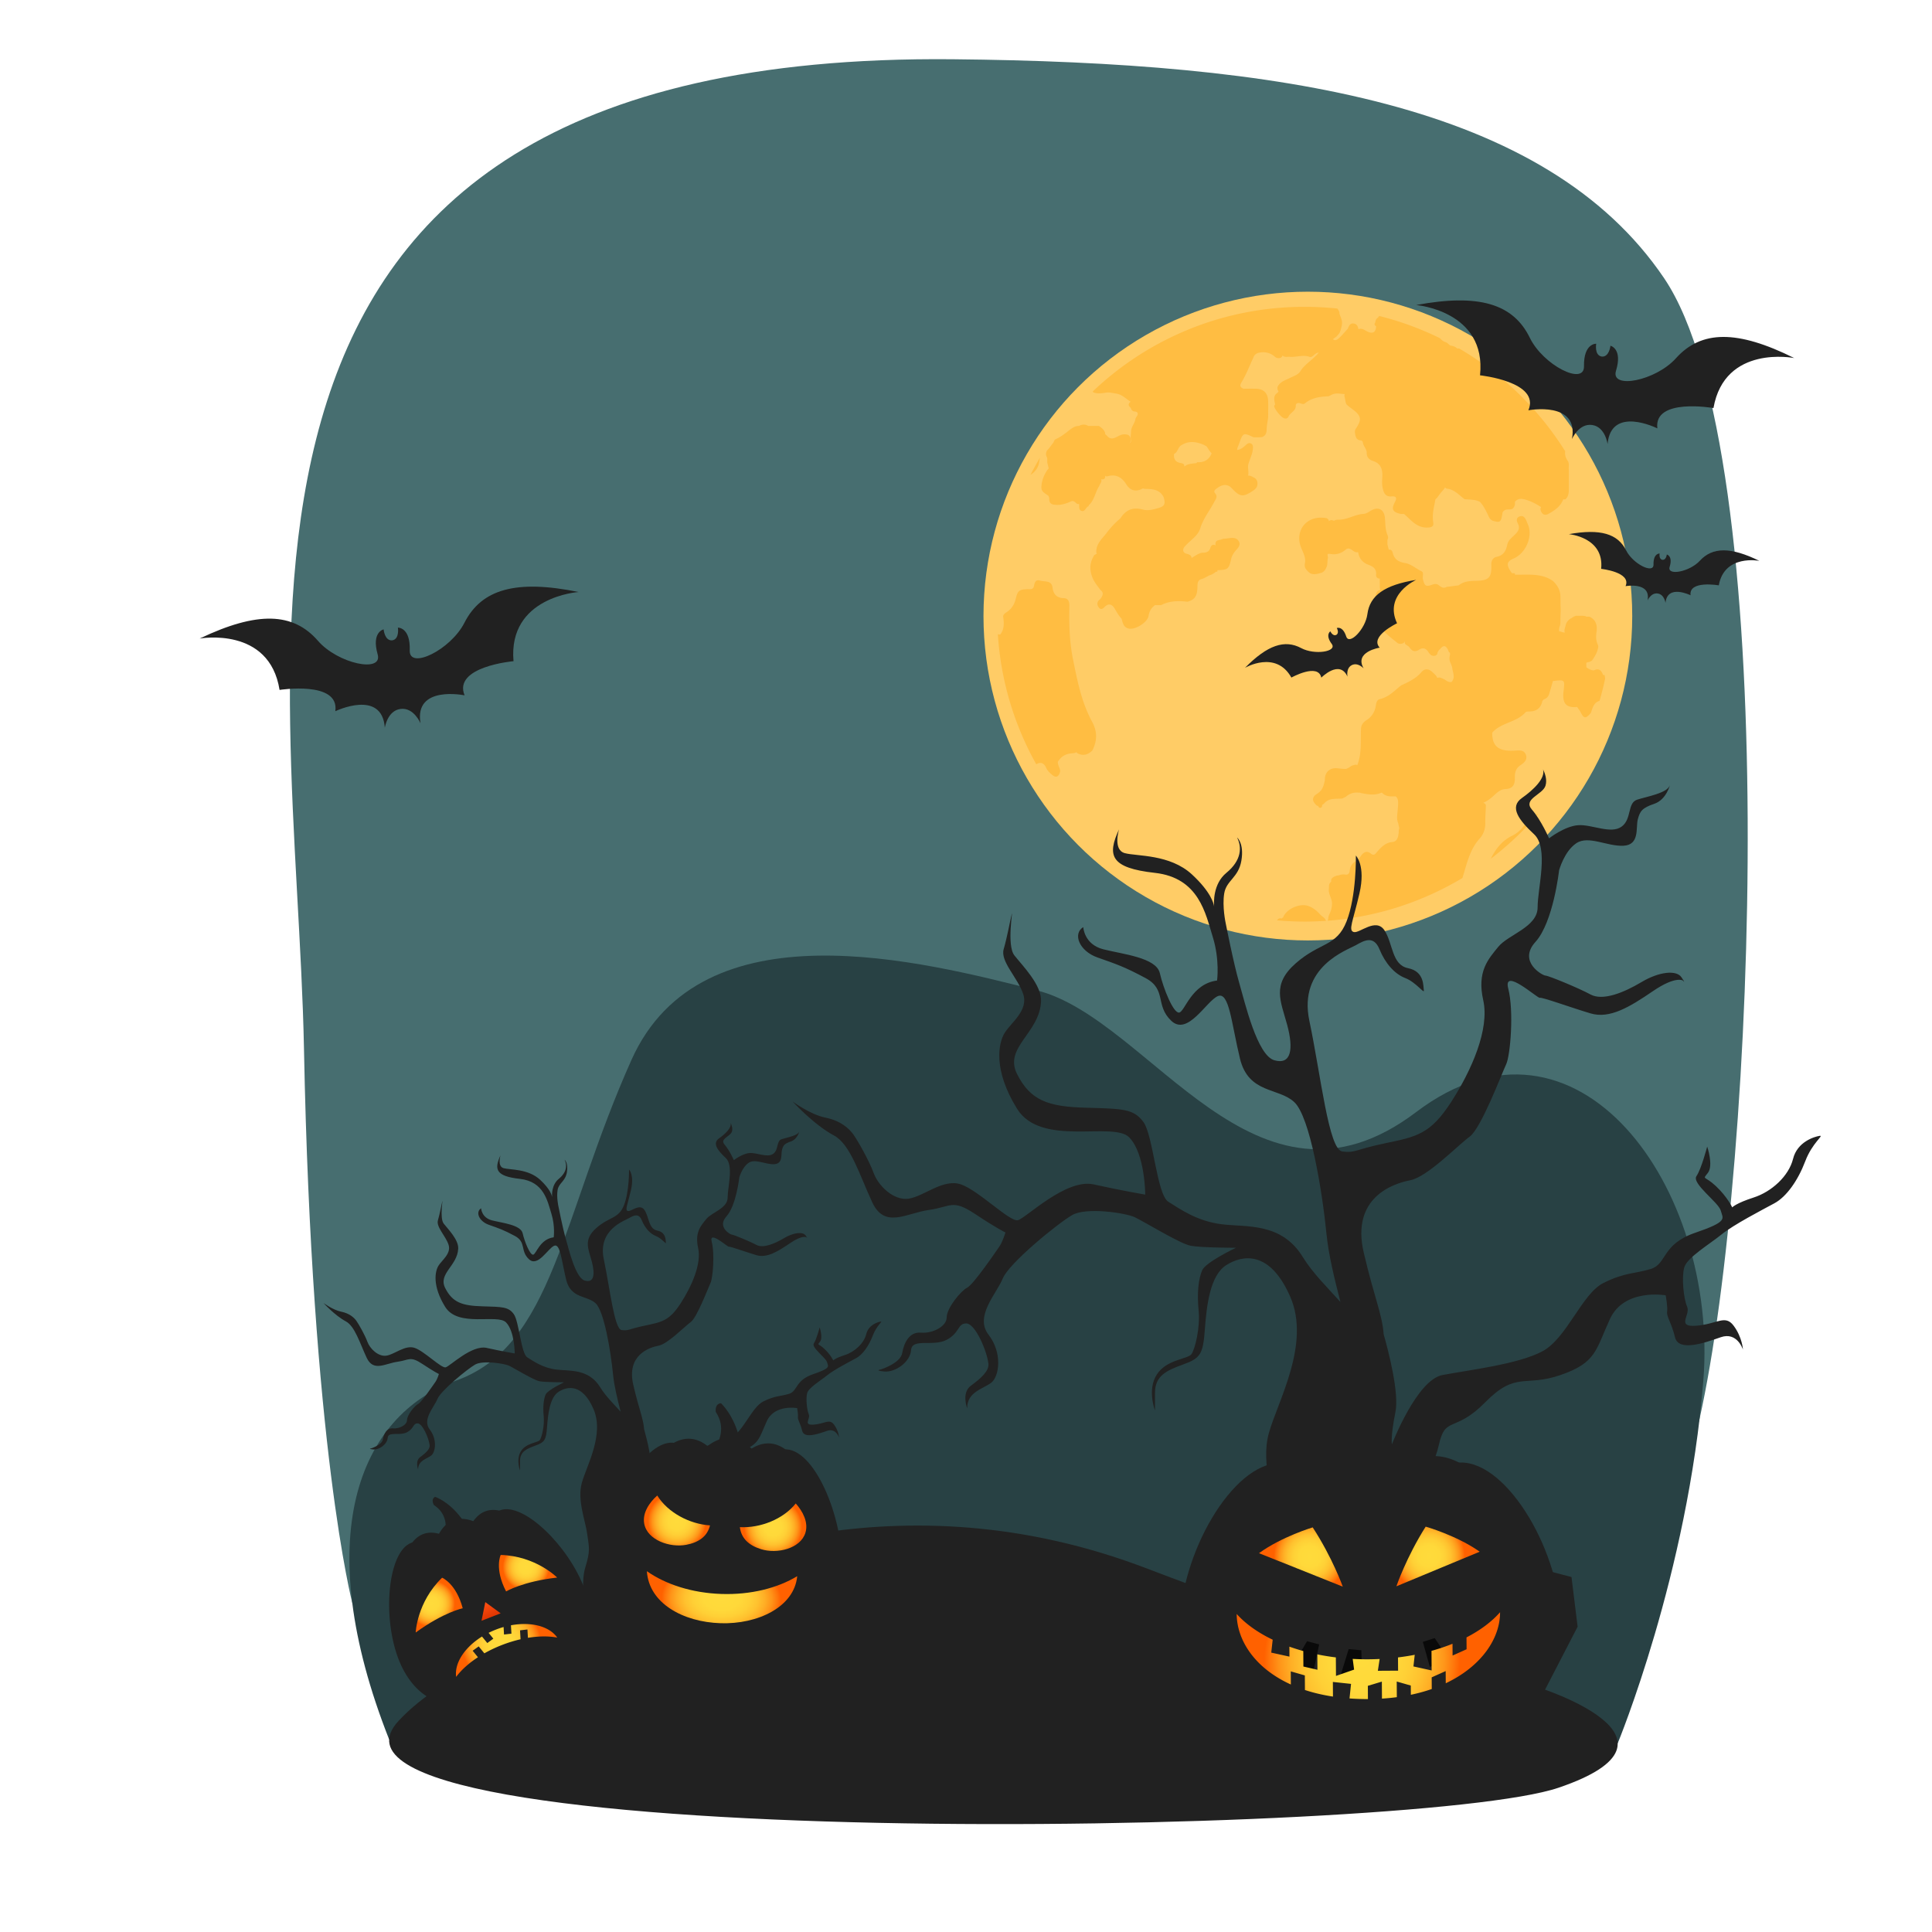 <svg xmlns="http://www.w3.org/2000/svg" id="图层_2" viewBox="0 0 3000 3000"><path fill="#476E70" d="M1479.742 92c508.375 4.937 920.354 68 1104.307 340 183.951 272 143.645 1374.768 55.027 1771.136-88.616 396.366-2092.061 285.813-2092.061 285.813S484 2248 472 1628 243.489 80 1479.742 92z"/><path fill="#284144" d="M604.244 2701l1907.692 6.07s108.993-263.158 132.995-563.188c24.002-300.03-195.837-606.54-445.953-417.041S1787.125 1582.531 1610 1537.82c-177.127-44.71-520.684-135.014-629.465 108.011-108.779 243.025-121.302 444.046-272.557 498.052S480.75 2388.03 604.244 2701z"/><circle cx="2030.838" cy="956.631" r="503.686" fill="#FC6"/><g fill="#FFA000" opacity=".35"><path d="M2059.314 1429.827c-.654-.797-1.229-1.634-1.543-2.628-2.511-3.529-6.8-5.204-9.205-8.813-.812-.784-1.622-1.569-2.459-2.301-3.962-3.896-8.499-6.932-13.677-8.983-13.782-5.479-35.043 4.302-39.936 17.325-.863.6-1.701 1.235-2.511 1.907-2.458-.939-4.511-.209-6.289 1.752-.301.327-.589.668-.876.994 14.122 1.256 28.428 1.937 42.891 1.937 11.297 0 22.489-.419 33.605-1.19zM1697.861 609.37c6.591 2.31 13.22 1.349 19.862.255 5.126-.776 9.99.799 14.982 1.438 9.493 1.216 15.495 8.146 22.909 12.688-4.064 3.118-3.948 6.258.093 9.407 1.11 2.97 2.381 5.577 6.211 5.808 2.901.177 5.31 1.273 4.682 5.021-.968 2.413-3.189 4.217-3.557 7.002-1.178 6.662-6.537 11.827-6.723 18.861-.025 4.015-1.046 8.042-.313 12.01.729 3.877-.235 5.59-2.158 6.172 2.55-2.171 2.367-5.472 1.217-8.78-1.504-4.303-5.505-4.896-9.546-4.824-4.42.072-8.104 2.295-11.833 4.229-5.296 2.752-10.212 3.419-14.501-1.738a16.964 16.964 0 0 0-2.55-2.359c-.223-.125-.432-.262-.654-.405.104-.327.21-.653.249-1.014-1.256-5.648-5.545-8.761-9.912-11.788h-4.72c-3.91 0-7.833 0-11.755-.007-4.734-2.688-9.468-2.722-14.214.007v.006c-7.885-.039-13.115 5.171-18.829 9.454-5.871 4.603-11.964 8.853-18.868 11.781a769.34 769.34 0 0 0-2.327 4.753c-2.38 3.119-4.76 6.236-7.14 9.361-.771.797-1.543 1.596-2.327 2.387-2.511 3.929-2.511 7.863-.026 11.807.014.778.026 1.557.039 2.341 0 1.569-.013 3.14-.013 4.714.758 3.133 1.517 6.258 2.262 9.39-.979 1.216-2.092 2.358-2.929 3.668-4.93 7.728-8.042 16.103-8.408 25.313-.287 7.173 5.598 9.604 10.277 13.076 1.281.941 2.014 3.446 1.962 5.204-.235 8.578 5.491 9.16 11.794 9.355 7.23.229 13.898-1.891 20.425-4.682 3.558-2.289 6.407-1.269 9.152 1.604 1.596 1.66 3.296 2.313 4.942 1.425.024.556.053 1.104.077 1.653.274 3.398-.536 7.813 3.271 9.219 5.896 2.188 6.8-5.106 10.801-6.858h.013c.693-.745 1.033-1.491 1.062-2.235.223-.093.443-.178.654-.269 8.133-8.159 9.32-19.985 15.416-29.224 1.031-3.467 4.668-6.446 2.89-10.454 4.733.811 6.733-1.092 6.276-5.479 1.02.83 2.234 1.27 3.557.896 13.313-3.772 22.333 1.386 29.368 12.664 5.646 9.055 13.911 11.978 24.06 6.988.575-.28 1.163-.563 1.752-.851 1.49.728 3.321.739 5.126.837 10.933.131 21.273 1.497 26.938 12.749 3.086 10.336 1.606 14.056-7.688 16.776-7.871 2.308-16.188 4.771-24.269 2.576-15.3-4.172-26.779.024-35.019 13.446-8.105 6.734-15.324 14.534-21.574 22.806-7.021 9.258-17.207 17.447-15.873 31.158.183.404.442.738.705 1.078-1.295.674-2.588 1.349-3.896 2.021-6.512 10.382-7.948 20.627-3.737 32.925 2.928 8.539 8.211 14.56 13.151 21.294 6.368 4.713 3.086 9.427-.013 14.141a9.036 9.036 0 0 0-1.557 1.196c-3.871 3.35-4.002 7.676-.979 11.84 3.229 4.474 6.76 2.021 9.597-1.273 7.103-6.342 12.018-2.367 15.626 3.896 3.062 5.315 6.08 10.553 10.33 15.004 1.688 6.492 2.931 13.392 10.957 15.229 10.121 2.313 29.396-9.599 30.938-19.986 1.098-7.283 4.365-12.362 9.988-16.449l.015-.007c2.393.033 4.799.061 7.179.093.745-.021 1.49-.054 2.223-.093 13.076-6.732 26.988-6.909 41.123-5.243 10.842-3.164 14.605-8.438 15.207-21.183.274-5.583-.549-12.265 6.485-14.037 5.479-1.379 9.571-5.15 14.828-6.629 2.668-1.235 5.19-2.692 7.336-4.74.745-.02 1.503-.052 2.249-.104a3.782 3.782 0 0 0 .064-2.31c16.686-.528 17.889-1.646 21.563-17.905.667-2.938 2.171-5.779 3.753-8.375 3.713-6.028 12.696-11.345 7.78-18.993-5.087-7.911-14.946-3.707-22.844-3.537-1.87.039-3.715 1.085-5.57 1.667-5.387.497-8.525 2.713-7.388 8.199-.196.085-.405.17-.604.28-.092-.099-.196-.195-.288-.302a6.18 6.18 0 0 0-3.386-.357c-2.405.854-3.309 2.89-3.976 5.104-1.739 5.59-6.119 6.982-11.297 7.126-4.041-.033-7.351 2.021-10.75 3.825-2.301 1.503-4.771 2.771-6.955 4.445.014-.309 0-.614-.053-.924-.994-4.393-4.853-4.805-8.238-5.916-4.732-1.635-5.778-4.785-3.83-9.198 7.949-10.539 21.613-17.299 25.482-29.95 4.733-15.416 14.594-27.374 21.745-41.077 2.327-4.465 6.002-8.218 1.36-13.565-2.838-3.27.193-5.87 2.72-7.644 6.302-4.419 12.905-7.61 20.478-2.602.851.737 1.713 1.51 2.551 2.273 13.049 14.161 17.848 14.586 34.688 3.016 2.419-2.146 4.746-4.361 5.219-7.808.472-4.041-.156-7.721-3.467-10.52-3.557-1.883-6.955-4.396-11.049-4.086.629-1.688.536-3.524.59-5.335-.041-3.931-.994-7.841-.234-11.788 2.092-8.355 6.654-15.998 7.229-24.778.209-3.132.327-6.453-3.269-8.106-3.073-1.412-5.312.398-7.375 2.242-3.949 3.559-7.769 7.244-13.888 7.943.34-3.818 1.963-6.57 3.009-9.486 6.342-17.724 6.354-17.718 22.567-10.226 4.459-.045 8.957.308 13.402-.451 6.289-2.399 6.941-7.754 7.008-13.409.225-5.466 1.373-10.801 2.133-16.188.064-1.388.104-2.785.104-4.18 0-7.754.365-15.541-.117-23.288-.72-11.452-7.205-17.532-18.607-17.854-5.816-.164-11.638-.065-17.469-.013-.681.046-1.387.059-2.064.085-.706-.333-1.412-.675-2.094-1.1-4.891-3.139-2.393-6.577-.393-9.964 6.982-11.742 11.716-24.55 17.548-36.828 1.675-5.492 5.648-7.813 11.114-8.523 8.97-1.17 16.711 1.223 23.327 7.322 2.771 1.745 5.662 1.975 8.683.711 1.281-.867 2.079-2 2.366-3.397 3.165 3.426 7.532 1.785 11.39 2.111 10.368.861 20.791-3.807 31.133.269 5.259.595 6.982-6.329 13.68-6.721-9.363 11.494-21.771 17.678-28.639 29.19-3.727 5.389-9.817 7.028-15.283 9.755-7.322 3.654-15.743 5.853-19.93 13.997-.353 2.552-.313 5.027 1.465 7.134.055.047.104.078.157.125-.053.024-.104.052-.184.078-.575.568-1.007 1.223-1.359 1.916-7.558 4.682-5.204 11.702-3.896 18.488l-.209.072c-.838.816-1.281 1.804-1.309 2.988 2.643 6.172 6.683 11.297 11.689 15.756 3.922 3.478 8.656 4.21 10.773-.497 2.823-6.315 11.531-8.388 11.113-16.896-.145-2.947 2.824-4.589 6.016-3.674 2.668.771 5.987 2.177 7.896.568 10.748-9.068 23.604-10.646 36.85-11.251 1.543-.563 2.979-1.36 4.443-2.079 6.695-3.798 13.704-1.608 20.621-1.348.078.092.156.171.223.262-.184.34-.341.691-.443 1.079a10.352 10.352 0 0 0 .156 3.223c1.149 3.596 1.149 7.466 2.668 10.978 2.877 3.15 6.366 5.558 9.779 8.102 13.703 10.238 14.579 16.004 4.971 30.191-.892 1.319-1.281 2.783-1.451 4.32.822 6.695 1.281 13.71 10.055 13.828.732.66 1.479 1.301 2.249 1.922.104 6.381 6.289 11.088 6.146 17.626-.144 6.354 3.847 10.447 9.401 12.2 13.272 4.178 15.508 14.161 14.736 26.066-.366 5.871-.563 11.664.915 17.533 1.831 7.258 4.682 12.323 13.416 11.56 7.676-.673 8.709 2.438 5.152 9.088-5.887 10.99-3.19 15.573 9.676 18.208 1.568.006 3.139.013 4.693.021 10.514 9.002 19.194 21.115 35.096 21.084 5.27-.015 11.468-.418 10.213-7.741-2.158-12.468 1.242-24.186 3.334-36.076 1.111-.955 2.104-2 3.099-3.073a206.312 206.312 0 0 1 3.871-5.229c2.354-3.491 5.729-6.158 7.793-9.872l.078-.503c.628.85 1.451 1.521 2.537 1.994 11.897 1.064 19.194 9.91 27.864 16.43 8.08.811 16.436.091 23.929 4.189 5.243 5.467 8.46 12.2 11.847 18.822 1.844 4.21 3.387 8.669 8.211 10.552 11.625 3.343 12.671 2.428 15.104-13.219.628-.955 1.373-1.785 2.288-2.472 3.675-3.139 8.435-1.118 12.436-2.635 2.497-1.445 3.452-3.938 4.42-6.42v-4.716c4.863-5.891 11.022-5.061 17.262-3.178 8.42 2.55 16.146 6.584 23.418 11.479a5.386 5.386 0 0 0-1.061 2.675c.979 7.27 5.884 11.265 11.979 7.942 9.729-5.296 19.301-11.656 23.535-22.923 1.255.412 2.497.333 3.7-.268 5.438-5.55 4.93-12.605 4.878-19.535-.014-8.721.052-17.437-.053-26.164-.614-4.877 1.425-10.167-2.288-14.56-2.864-4.396-4.041-9.018-3.311-14.004-41.097-65.607-97.702-120.507-164.676-159.563-.209 0-.418-.026-.628-.021h-.013c-.771 0-1.556-.007-2.341-.007-3.179-2.936-6.748-4.061-10.486-4.483-1.962-1.146-3.557-2.896-5.361-4.315-.941-.483-1.883-.935-2.89-1.288-2.523-.822-4.655-2.209-6.354-4.242-.693-.543-1.295-1.117-1.87-1.692a473.877 473.877 0 0 0-93.923-34.376 10.001 10.001 0 0 0-2.236 2.596c-2.38 1.434-3.896 3.857-4.21 7.722-1.504 1.575-1.321 3.139.026 4.7.418.341.876.667 1.333.994-.444 9.134-4.942 12.056-13.363 8.172-4.185-1.929-7.728-5.42-12.866-4.099-.419.164-.798.397-1.177.628-.681-4.25-2.118-8.199-7.035-9.029-5.727-.967-7.845 3.419-9.414 7.938-3.923 4.302-7.663 8.772-11.795 12.847-2.745 2.688-6.407 6.42-10.042 4.446-.602-.32-1.02-.661-1.334-1.007 1.924-1.395 3.832-2.825 5.754-4.243.837-.994 1.699-1.988 2.563-2.968 3.086-3.041 3.688-7.181 4.76-11.104.394-1.313.667-2.654.784-4.027 1.308-6.381-2.092-11.747-3.792-17.494.301-2.767-1.464-5.271-3.111-7.623a481.74 481.74 0 0 0-51.021-2.721c-127.541 0-243.381 50.021-328.986 131.503.367.449.761.913 1.14 1.423zm152.372 162.394c-.025.148-.064.28-.078.431-.04-.294-.053-.575-.092-.869.064.144.117.294.17.438zm17.573-81.714c1.855.697 3.608 2.131 5.491 2.792.234.301.472.595.707.914 2.223 2.97 3.844 6.375 6.444 9.067.327.405.653.817.979 1.224-3.869 9.198-10.84 14.384-22.358 13.689-.521.405-.915.896-1.255 1.432-.17 0-.34.008-.51.008-6.422.916-13.182.691-18.411 5.438.771-4.616-2.813-5.072-6.08-5.72-7.872-1.563-10.696-6.492-9.65-14.063 6.159-2.822 5.911-11.453 12.317-14.067 10.634-6.516 21.421-4.848 32.326-.714zm112.216-61.772v.007c.157-.641.301-1.281.445-1.922-.09.65-.238 1.292-.445 1.915zm-365.179 82.501a477.058 477.058 0 0 0-14.686 26.628c7.335-4.851 12.487-11.343 13.585-20.927a69.908 69.908 0 0 1 1.101-5.701z"/><path d="M2271.193 1362.239c6.616-20.987 10.854-43.019 26.559-60.277 5.715-6.291 8.748-14.9 8.591-23.896-.17-9.408.759-18.757.89-28.132-.798-1.707-2.104-2.759-3.87-3.189v-.234c6.563-2.831 12.018-7.205 17.182-12.049 4.892-4.583 10.159-8.99 17.207-9.231 11.402-.386 14.775-7.282 14.488-17.109-.234-8.296 1.358-15.143 9.049-20.148 5.543-3.596 11.192-8.846 7.924-16.462-3.217-7.532-10.407-6.349-17.299-5.931-24.885 1.522-35.107-6.896-34.795-27.91 13.887-15.984 37.775-15.686 51.754-31.709 1.164-1.34 4.42-1.125 6.721-1.195 10.904-.313 17.272-5.871 19.457-16.437v-.008c.76-.797 1.529-1.588 2.303-2.38 4.393-1.347 7.008-4.444 8.29-8.708 1.961-6.551 3.815-13.142 5.728-19.712 18.658-2.262 18.658-2.262 16.502 15.854-2.224 18.896 4.104 26.218 21.077 24.359l4.825 6.931c5.688 11.593 8.055 11.933 16.514 2.359 2.732-7.531 4.133-16.057 13.43-18.687a482.399 482.399 0 0 0 8.802-34.854c-.314-1.805-.668-3.615-1.009-5.42-.759-.013-1.528-.021-2.287-.025-2.512-6.885-6.368-11.017-14.239-7.055v.006c-4.484-.137-8.146-2.32-11.702-4.732-.025-1.563-.054-3.125-.079-4.688v-2.374c1.046-.601 2.472-1.007 4.158-1.28 1.674-.557 3.309-1.216 4.731-2.288 4.707-6.644 8.787-13.565 9.781-21.876-.563-2.896-2.21-5.434-2.746-8.321-.994-5.009-.76-10.003.078-14.973 1.164-9.801-1.15-17.979-10.723-22.745-1.518-.176-3.009-.28-4.459-.052-4.552-2.27-9.926-1.249-14.973-1.497-4.302-.269-7.087 2.993-10.604 4.519-3.465 2.479-6.211 5.498-7.219 9.787-.666 3.962-3.047 7.957-1.308 11.873-1.348-.36-2.785-.31-4.119-.739-1.569-.642-3.241-1.033-4.864-1.557-.052-1.98.186-4.111.445-6.236 1.856-3.576 1.543-7.865 1.647-11.879.039-2.118.063-4.236.091-6.354.327-5.243.419-10.479.04-15.703-.026-4.19-.053-8.382-.104-12.579.156-10.376-4.512-18.488-11.859-25.349-18.098-12.383-38.729-9.14-58.774-9.578a56.852 56.852 0 0 0-.131-2.184c-1.519-.053-3.048-.092-4.576-.138-9.23-12.639-8.604-17.991 2.667-22.83 17.928-7.694 29.081-31.808 23.21-50.171-1.189-2.902-2.313-5.826-3.557-8.695-2.04-4.701-5.062-8.684-10.709-6.329-5.283 2.196-4.446 6.95-2.313 11.062 3.621 6.989.521 11.834-4.25 16.673-4.629 4.682-10.436 8.545-12.188 15.521v-.007c-1.83 9.715-5.688 17.147-16.775 19.437-5.647 1.17-8.354 6.152-8.095 12.601.785 19.247-3.87 24.184-22.987 24.556-9.467.188-18.789.497-26.752 6.342-.313.099-.627.32-.94.7-6.226.816-12.461 1.628-18.698 2.445-4.523 2.642-8.236.582-11.663-2.242-3.426-2.817-6.839-2.759-10.879-1.196-9.546 3.693-12.018 1.727-14.292-8.722-.902-4.14 1.869-10.206-2.079-12.089-8.604-4.112-16.477-11.317-25.235-12.749-11.035-1.806-17.144-5.956-19.691-16.292-.614-2.445-1.908-4.25-4.576-4.707a7.05 7.05 0 0 0-1.397.443c-.72-2.837-1.427-5.676-2.146-8.513-.014-2.354-.024-4.714-.04-7.066 1.7-2.444 1.072-4.948.157-7.453-3.479-8.23-3.189-16.959-3.857-25.647-1.11-14.541-10.577-19.208-22.659-11.749-3.373 2.079-6.824 4.388-10.724 4.616-13.78.791-25.692 9.584-39.881 8.982-1.986-.085-4.014.574-5.896 1.681-.248-.079-.483-.149-.731-.235a10.924 10.924 0 0 0-3.519-.844 6.048 6.048 0 0 0-3.32 1.398 5.277 5.277 0 0 1-.731.785c.104-.288.223-.536.273-.87-.354-2.061-1.582-3.399-3.466-4.218-1.518-.308-3.061-.504-4.614-.646-28.152-2.682-45.568 21.431-34.561 47.478 3.27 7.741 7.57 15.515 5.179 24.557-.054 2.04.053 4.066.784 6.002 7.021 10.305 12.029 11.618 26.388 6.924 1.752-1.047 3.125-2.465 4.42-4.015a21.425 21.425 0 0 0 1.765-3.452c2.551-4.511 1.426-9.648 2.498-14.422 1.333-2.295-3.675-8.303 3.491-6.981 9.506 1.759 17.392-.739 24.529-6.846 2.302-1.968 4.941-1.851 7.545-.433 3.688 1.852 6.604 5.897 11.452 4.473 1.479 9.454 6.695 16.215 15.744 19.542 7.505 2.752 12.944 6.343 12.238 15.501-.262 3.32 1.438 6.074 5.531 6.035.052-.021.117-.04.17-.06v8.061c.195 3.354-.444 6.864 1.02 9.971-.418-.046-.822-.104-1.255-.06-1.909.438-3.295 1.629-4.446 3.158a11.063 11.063 0 0 0-1.229 3.504c-2.89 8.362-3.008 16.757-.314 25.185.236 1.203.498 2.398.761 3.59.262 22.765 17.362 33.826 32.35 46.269 2.853 2.367 6.563 2.151 10.042.497.915-.529.969-1.805 2.066-2.308h.039c-.225.66-.327 1.497-.274 2.347.209.464.433.94.643 1.398 1.922 1.915 4.614 2.845 6.446 4.924 3.868 6.087 8.434 8.361 15.322 3.909 5.938-3.844 10.997-1.936 14.488 4.133.654.89 1.353 1.747 2.092 2.568 2.473 3.034 5.623 3.444 9.153 2.38a6.345 6.345 0 0 0 2.302-2.367c.522-3.359 2.274-5.988 4.891-8.101 4.235-5.349 8.106-5.583 11.455.85.992 1.89.992 4.427 3.398 5.328.078 1.085.104 2.189.117 3.303-1.529 4.917-.993 9.819 1.777 14.717.563 1.739 1.139 3.484 1.699 5.225 0 1.543.405 3.197.799 4.937 1.309 5.813 3.084 11.925-1.908 17.136-5.296 1.341-8.578-2.902-12.736-4.688-3.242-1.386-6.407-3.308-9.362-1.334-1.372-4.04-4.89-6.551-7.793-9.361-5.256-5.105-11.925-5.683-16.554-.189-8.645 10.284-20.148 15.562-31.787 20.947-10.354 8.119-19.339 18.221-33.095 21.313-4.027.902-5.544 4.995-6.119 9.199-1.373 9.932-6.041 18.136-14.593 23.451-5.112 3.177-8.277 7.662-8.553 13.063-.955 19.06 1.466 38.432-5.728 56.81-2.864-1.511-5.519.124-8.251.765a16.377 16.377 0 0 0-2.969 1.824c-2.146 1.641-4.445 2.688-6.854 3.406-3.87-.157-7.738-.465-11.609-.987-13.129-1.759-21.224 6.009-20.738 18.711-.223.85-.444 1.739-.68 2.688-.551 2.257-1.072 4.519-1.896 6.688-.444 1.013-.929 2.014-1.398 3.014-2.381 4.807-6.722 7.545-10.972 10.351-6.498 6.394-2.589 11.362 2.236 16.208.733.37 1.518.63 2.327.771.654 1.76 1.582 3.218 3.621 2.767 2.394-.543 2.59-2.327 2.498-4.288.131-.085.262-.157.393-.255a14.776 14.776 0 0 0 2.824-2.225c7.453-8.825 17.914-6.668 27.538-7.563 2.131-.542 3.948-1.813 5.962-2.622 5.597-4.949 12.068-7.271 19.535-6.52.993.007 2.014.007 3.008.007.131.163.248.333.418.489 10.932 2.033 21.863 4.374 32.479-.496.287.039.589.084.89.125 6.041 6.438 13.6 5.799 21.039 5.604 5.071 3.596 4.381 10.048 2.812 25.955-.522 5.327-.968 10.873 1.295 15.665.457 2.654 1.033 5.309 1.647 7.957-1.271 2.817-.536 6.27-1.271 9.258-.667 5.93-3.033 11.487-9.283 12.036-10.982.98-17.364 7.978-23.93 15.338-2.432 2.746-4.628 6.786-9.492 2.813-6.537-5.335-11.599-2.303-15.678 3.608-2.263 3.282-4.904 6.067-8.251 8.226-5.204 3.32-8.499 7.676-9.01 14.147-.274 3.622-2 7.257-6.577 6.523-4.236-.681-7.793-.077-10.904 1.321-.627.013-1.241.025-1.855.013-5.52 1.856-10.539 3.976-9.375 9.311l-1.399 1.596a11.457 11.457 0 0 0-1.726 2.798c-.55 2.146-.472 4.341-.497 6.538-1.519 8.723 5.413 15.795 4.731 24.348-.053 1.02-.144 2.04-.223 3.06-.365 3.531-1.32 6.904-2.745 10.135-1.202 2.798-2.668 5.505-2.813 8.644-.077 1.347-.496 2.615-.94 3.87 76.127-5.662 147.271-29.187 209.29-66.372.098-.391.229-.743.334-1.098zm-143.076-19.509c.104.052.184.091.287.145v.014c-.341.013-.652.024-.979.052.226-.086.457-.156.692-.211zm-518.531-156.228c7.322-4.257 11.978-.777 14.904 5.8 2.197 4.923 6.018 8.218 9.951 11.407 5.768 4.694 9.375 1.761 11.338-4.117 1.047-3.094-.185-6.191-1.518-9.088a29.788 29.788 0 0 1-1.753-6.722c-.026-.248 0-.471 0-.712.55-.948 1.125-1.896 1.896-2.647.653-.851 1.31-1.692 1.977-2.543 4.732-5.19 10.8-7.485 17.639-8.106 2.813-.249 5.74-.262 7.885-2.158-.063.235-.104.458-.194.693-.093.234.379.652.589.953 9.087 5.066 16.972 3.015 24.007-4.072 7.349-14.834 7.924-29.002-.418-44.294-16.502-30.218-23.026-63.881-29.733-97.172-5.438-26.949-6.291-54.487-5.623-81.985.17-7.329-1.178-13.2-10.354-13.021-9.849-.798-14.566-6.669-15.718-15.966-1.504-12.135-11.926-8.943-19.155-11.142-7.244-2.203-8.724 2.818-9.729 8.211-.979 5.237-4.852 5.395-8.957 5.054-13.99.373-16.316 1.987-19.339 14.782-2.053 8.695-6.313 15.652-13.795 20.673-2.433 1.643-5.178 3.236-5.858 6.544 1.438 9.997 2.25 19.883-4.511 28.435-.458-.032-.862-.026-1.347-.1a20.101 20.101 0 0 0-2.303-.34c4.693 72.982 25.785 141.486 59.64 201.883.166-.088.323-.158.479-.25zm884.3-325.836c-.354-1.783-.706-3.568-1.086-5.348a11.822 11.822 0 0 0 1.086 5.348zm-113.015 408.05c-2.627-.026-5.101.397-7.034 2.426-6.538 10.772-13.991 20.934-25.576 26.498-16.396 7.878-25.942 20.979-33.356 35.782a480.516 480.516 0 0 0 73.33-69.275c-3.334.462-6.448 1.32-7.364 4.569z"/></g><path fill="#090909" d="M1109.984 2495.44l-20.481-3.546 9.222-28.759 12.249 2.129-.99 30.176zm66.671-6.491l19.809-6.289-13.024-27.24-11.86 3.758 5.075 29.771zm-113.415-3.757l-19.362-7.571 14.804-26.32 11.577 4.533-7.019 29.358z"/><path fill="#212121" d="M619.065 2672C677.149 2609.724 768 2572 920 2496s476.172-208 862.086-60 606.146 184 606.146 184S2644 2700 2420 2776 425.065 2880 619.065 2672z"/><path fill="#212121" d="M2231.611 2539.348c-1.122-42.125-38.454-81.313-47.345-129.802-8.893-48.504 39.997-119.979 49.996-165.924 9.999-45.943 24.432-17.851 72.211-66.37 47.794-48.487 61.118-22.956 116.669-42.108 55.563-19.139 54.44-38.291 76.656-86.781 22.228-48.488 86.669-37.002 86.669-37.002s3.324 17.85 2.229 25.518c-1.122 7.667 6.661 16.577 12.217 39.549 5.555 22.986 45.552 8.94 71.104 0 25.552-8.926 34.443 19.152 34.443 19.152s-1.108-19.152-14.445-37.003c-13.323-17.864-25.552-2.562-57.778 0-32.229 2.546-8.879-16.593-14.433-29.366-5.555-12.759-8.894-45.941-4.459-61.246 4.445-15.32 38.902-35.73 57.793-51.053 18.877-15.317 63.32-38.291 82.211-48.504s36.66-35.729 47.768-65.081c11.12-29.351 30.012-40.838 22.229-39.563-7.783 1.272-34.443 8.938-41.105 35.729-6.659 26.791-33.336 51.052-61.116 59.977-27.781 8.939-33.321 15.335-33.321 15.335s-7.782-16.606-25.552-33.186c-17.782-16.607-21.121-8.938-12.229-20.426s-1.106-40.837-1.106-40.837-8.893 34.457-16.675 45.941c-7.771 11.486 34.456 40.837 37.78 53.596 3.337 12.761 12.229 16.594-39.997 34.458-52.213 17.882-43.321 48.505-68.888 56.156-25.553 7.666-39.996 5.106-73.332 21.699-33.322 16.592-56.658 85.507-94.428 105.919-37.779 20.427-115.561 29.366-155.558 37.02-39.998 7.65-78.45 107.541-78.45 107.541s-2.336-11.698 5.437-49.99c5.987-29.456-10.384-93.055-18.271-120.874-2.255-31.245-14.261-55.552-30.934-126.83-19.999-85.492 45.563-107.191 72.224-112.313 26.661-5.094 74.441-54.869 92.225-67.644 17.771-12.76 49.982-98.253 56.658-112.299 6.661-14.046 12.229-82.963 3.337-117.42-8.891-34.458 45.552 15.318 48.875 14.047 3.338-1.288 48.89 15.318 78.888 24.244 29.998 8.925 61.116-10.213 96.668-34.457 35.555-24.262 46.659-16.594 46.659-16.594s5.566 6.38-2.217-5.105c-7.782-11.485-34.443-8.925-62.226 7.652-27.771 16.593-59.996 29.364-78.888 19.151-18.878-10.214-65.55-29.366-69.995-29.366-4.443 0-43.335-21.685-15.553-52.309 27.77-30.639 36.659-111.041 36.659-111.041s7.782-29.351 26.675-42.125c18.876-12.759 47.768 5.121 73.331 3.85 25.554-1.287 18.894-28.095 22.216-40.854 3.324-12.758 6.676-17.864 25.553-24.245 18.892-6.395 24.443-29.351 24.443-29.351-3.322 12.759-35.552 17.864-51.104 22.972-15.553 5.108-7.783 30.624-24.444 42.109s-45.551-3.817-66.658-2.545c-21.118 1.271-45.551 20.41-45.551 20.41s-12.229-28.077-26.674-44.655c-14.433-16.607 16.675-22.972 21.105-37.019 2.915-9.197-.832-19.396-3.771-25.412 4.113 13.789-15.237 32.153-32.889 44.551-19.998 14.047-4.444 34.458 18.892 56.156 23.336 21.697 5.554 82.962 5.554 113.586 0 30.64-45.551 42.125-61.104 61.263-15.565 19.138-33.35 38.292-23.336 82.962 9.999 44.656-17.782 108.465-49.996 158.242-32.215 49.777-53.335 53.597-102.225 63.809-48.889 10.213-45.551 15.32-66.656 12.76-21.119-2.547-33.335-118.679-51.118-202.911-17.771-84.235 58.889-109.752 72.226-117.421 13.336-7.652 27.771-15.306 36.659 6.395 8.894 21.699 23.336 38.276 39.998 44.671 16.674 6.364 29.997 25.519 28.89 19.123-1.106-6.364 1.107-29.336-24.443-34.458-25.553-5.091-23.322-38.275-36.658-58.703-13.338-20.41-38.892 5.122-47.781 2.563-8.891-2.563-1.107-16.594 8.893-59.99 9.998-43.383-5.555-58.703-5.555-58.703s1.108 62.536-14.445 102.101c-15.564 39.563-41.104 31.911-78.887 65.098-37.779 33.169-23.336 58.702-13.337 95.706 10 37.004 6.677 62.536-19.999 54.884-26.659-7.666-45.551-89.341-54.441-119.979-8.892-30.608-21.104-93.159-21.104-93.159s-5.554-25.518-2.229-45.943c3.34-20.411 22.229-24.245 26.676-51.034 4.443-26.807-6.676-35.746-6.676-35.746 7.782 15.318 6.676 35.746-16.66 54.869-20.978 17.213-19.524 46.579-19.012 52.383-.604-4.622-4.854-22.531-34.324-49.822-34.442-31.896-85.547-28.078-104.426-33.186-18.891-5.105-8.892-37.004-8.892-37.004-18.892 40.838-13.337 59.976 55.55 67.627 68.891 7.652 78.889 63.823 89.994 99.556 11.107 35.729 6.662 67.644 6.662 67.644-39.997 5.091-49.996 48.489-58.888 49.762-8.892 1.273-24.444-37.003-29.985-61.248-5.564-24.26-57.792-29.365-87.775-37.018-29.998-7.652-31.106-34.458-31.106-34.458-16.661 10.197-6.674 37.02 22.215 47.216 28.892 10.213 41.106 14.047 74.441 31.896 33.321 17.88 14.442 42.124 39.997 66.369 25.552 24.244 54.44-30.624 72.211-38.276 17.783-7.666 21.121 42.109 34.457 96.994 13.324 54.868 59.996 44.655 84.428 67.644 24.443 22.957 43.334 137.814 50.01 205.458 3.021 30.687 12.215 68.704 21.568 104.798-19.749-22.031-42.953-44.579-58.492-69.854-33.178-53.99-87.078-46.051-125.783-50.821-38.703-4.761-64.969-23.808-82.937-34.913-17.967-11.121-23.508-103.224-38.704-123.858-15.21-20.641-31.793-20.641-89.849-22.216-58.058-1.59-85.694-11.122-106.433-52.397-20.736-41.276 35.09-63.399 37.318-112.737 1.161-25.607-29.034-55.565-41.461-71.445-12.439-15.865-1.385-74.627-4.156-63.505-2.77 11.105-6.91 34.911-12.438 53.975s22.109 44.458 30.421 69.871c8.297 25.396-19.365 44.442-29.035 60.323-9.67 15.88-17.968 57.155 19.353 117.494 37.318 60.34 149.276 19.063 174.172 44.459 24.88 25.412 24.88 88.918 24.88 88.918s-37.333-6.351-80.181-15.881c-42.848-9.518-105.047 52.397-117.498 55.581-12.439 3.166-60.813-46.051-88.451-55.581-27.648-9.518-58.057 19.063-81.551 22.229-23.508 3.166-47.003-20.64-53.916-39.688-6.912-19.063-24.879-50.821-31.791-60.341-6.912-9.529-19.841-21.137-43.334-25.909-23.508-4.76-50.656-24.896-50.656-24.896s32.199 35.549 64.283 52.793c25.618 13.758 40.023 62.642 59.377 103.918 19.353 41.292 53.269 16.351 87.829 11.592 34.563-4.758 35.936-17.47 71.869 6.353 35.935 23.804 47.002 28.577 47.002 28.577s-4.153 14.288-9.683 22.229c-5.527 7.939-40.076 58.748-49.76 63.521-9.67 4.758-31.793 31.743-31.793 46.032s-22.123 25.396-40.09 23.821c-17.967-1.605-26.25 15.88-29.021 31.744-2.771 15.88-33.179 25.412-33.179 25.412s-11.055 1.574 5.527 3.166c16.596 1.591 40.09-14.289 41.475-33.335 1.371-19.048 34.55-4.773 55.287-15.882 20.736-11.105 16.582-25.412 30.405-25.412 13.825 0 31.979 42.154 34.38 62.461 1.332 11.351-11.899 23.002-27.098 34.125-15.21 11.105-5.896 35.199-5.896 35.199-.304-25.457 24.879-30.17 37.319-39.687 12.438-9.518 17.968-46.05-4.143-74.628-22.122-28.578 12.438-63.506 22.108-87.327 9.685-23.819 85.707-85.733 107.814-98.433 22.123-12.698 82.938-3.185 96.762 3.168 13.825 6.348 70.497 41.289 87.078 44.474 16.596 3.167 70.497 3.151 70.497 3.151s-47.002 22.243-52.519 34.939c-5.525 12.698-8.297 34.93-5.539 61.916 2.771 27.003-5.525 60.339-11.056 68.278-5.526 7.94-38.705 7.94-53.901 31.762-15.209 23.805-2.771 55.565-2.771 55.565v-26.987c0-27.003 17.967-34.943 44.231-44.459 26.265-9.532 30.405-15.882 33.179-53.99 2.756-38.108 8.284-84.144 33.175-100.022 24.881-15.881 67.729-23.82 99.52 49.217 31.793 73.037-19.353 161.955-33.177 211.172-13.825 49.216 9.668 106.372 15.21 146.072 5.526 39.7 9.669 47.642-5.542 96.856-15.194 49.217 8.021 116.162-37.622 131.285-22.438 7.425-68.688 94.856-69.398 101.856h470.4c-8.249-31.761-111.344-143.53-111.816-161.652zm370.766-1983.022c-31.613 35.174-102.002 48.703-93.072 19.453 10.544-34.56-8.598-38.921-8.598-38.921s-1.836 18.014-13.637 16.792c-11.682-2.066-8.492-19.894-8.492-19.894s-19.602-1.07-18.971 35.049c.538 30.579-63.408-1.786-84.123-44.296-25.76-52.863-79.205-68.952-176.506-50.855 0 0 109.71 9.035 99.203 109.135 0 0 94.063 9.854 75.078 54.311 0 0 79.104-14.988 67.632 44.703 0 0 10.645-24.787 31.281-21.896 20.635 2.895 24.051 29.652 24.051 29.652 5.382-60.541 77.313-24.368 77.313-24.368-6.015-47.967 87.12-31.571 87.12-31.571 17.434-99.124 125.389-77.645 125.389-77.645-88.555-44.152-144.379-43.381-183.668.351zm37.084 314.463c-15.867 17.264-51.305 23.808-46.854 9.424 5.255-16.995-4.396-19.175-4.396-19.175s-.896 8.864-6.842 8.243c-5.889-1.037-4.313-9.807-4.313-9.807s-9.875-.561-9.497 17.222c.319 15.054-31.946-.981-42.45-21.942-13.063-26.063-40.014-34.071-88.999-25.323 0 0 55.281 4.627 50.153 53.885 0 0 47.397 5.005 37.908 26.856 0 0 39.824-7.248 34.145 22.115 0 0 5.321-12.184 15.723-10.726 10.399 1.458 12.164 14.636 12.164 14.636 2.611-29.793 38.905-11.868 38.905-11.868-3.108-23.622 43.835-15.396 43.835-15.396 8.619-48.767 63.037-38.015 63.037-38.015-44.679-21.879-72.798-21.592-92.519-.129zm-516.185 82.858c-3.025 23.25-28.225 49.011-32.872 34.691-5.493-16.919-14.636-13.143-14.636-13.143s4.375 7.761-.844 10.68c-5.411 2.544-9.176-5.531-9.176-5.531s-8.395 5.229 2.156 19.548c8.936 12.121-26.682 17.598-47.34 6.515-25.692-13.78-52.334-4.803-87.338 30.565 0 0 47.854-28.063 72.035 15.156 0 0 41.63-23.213 46.46.115 0 0 28.379-28.863 40.647-1.587 0 0-2.668-13.024 6.674-17.825 9.343-4.798 18.375 4.957 18.375 4.957-15.026-25.856 24.967-32.11 24.967-32.11-16.148-17.52 26.962-37.837 26.962-37.837-21.044-44.826 29.632-67.386 29.632-67.386-49.125 7.855-71.947 24.288-75.702 53.192z"/><path fill="#212121" d="M1045.252 2472.992c-.609-22.854-20.865-44.119-25.689-70.43-4.824-26.316 21.702-65.1 27.127-90.028 5.426-24.929 13.257-9.686 39.182-36.012 25.935-26.312 33.162-12.456 63.306-22.849 30.146-10.387 29.54-20.777 41.593-47.088 12.061-26.311 47.025-20.076 47.025-20.076s1.805 9.685 1.209 13.846c-.607 4.159 3.615 8.994 6.627 21.458 3.016 12.473 24.718 4.853 38.582 0 13.863-4.843 18.688 10.394 18.688 10.394s-.601-10.394-7.838-20.077c-7.229-9.693-13.864-1.39-31.351 0-17.486 1.382-4.816-9.003-7.832-15.936-3.012-6.923-4.822-24.929-2.418-33.23 2.412-8.313 21.108-19.39 31.357-27.7 10.242-8.313 34.357-20.775 44.607-26.318 10.25-5.541 19.892-19.386 25.918-35.313 6.034-15.926 16.284-22.158 12.061-21.469-4.223.69-18.688 4.853-22.304 19.389-3.614 14.535-18.088 27.699-33.162 32.542-15.075 4.851-18.081 8.319-18.081 8.319s-4.223-9.012-13.863-18.006c-9.647-9.012-11.461-4.851-6.637-11.082 4.825-6.231-.601-22.158-.601-22.158s-4.825 18.695-9.047 24.93c-4.216 6.23 18.694 22.156 20.5 29.08 1.811 6.923 6.635 9.003-21.702 18.695-28.331 9.701-23.506 26.318-37.378 30.472-13.865 4.159-21.702 2.771-39.79 11.772-18.081 9.002-30.743 46.396-51.235 57.473-20.5 11.082-62.702 15.934-84.403 20.086-21.703 4.149-42.565 58.351-42.565 58.351s-1.269-6.348 2.948-27.124c3.248-15.982-5.635-50.489-9.914-65.586-1.225-16.952-7.737-30.143-16.784-68.816-10.853-46.388 24.723-58.162 39.188-60.938 14.466-2.764 40.393-29.771 50.041-36.702 9.642-6.924 27.12-53.313 30.742-60.934 3.614-7.621 6.635-45.016 1.812-63.711-4.823-18.697 24.717 8.313 26.521 7.621 1.812-.698 26.526 8.313 42.803 13.154 16.277 4.843 33.162-5.542 52.452-18.695 19.291-13.164 25.317-9.004 25.317-9.004s3.02 3.462-1.203-2.771c-4.224-6.231-18.688-4.843-33.763 4.151-15.068 9.004-32.556 15.934-42.806 10.393-10.243-5.542-35.565-15.936-37.979-15.936-2.412 0-23.514-11.766-8.438-28.382 15.067-16.624 19.892-60.249 19.892-60.249s4.224-15.927 14.475-22.856c10.242-6.923 25.917 2.778 39.789 2.089 13.865-.699 10.25-15.243 12.054-22.167 1.804-6.922 3.621-9.692 13.864-13.154 10.25-3.47 13.263-15.926 13.263-15.926-1.804 6.923-19.29 9.692-27.729 12.465-8.438 2.771-4.224 16.615-13.263 22.849-9.04 6.232-24.716-2.07-36.168-1.381-11.459.689-24.716 11.073-24.716 11.073s-6.635-15.233-14.473-24.229c-7.831-9.011 9.048-12.464 11.453-20.086 1.582-4.99-.451-10.523-2.047-13.787 2.231 7.479-8.27 17.446-17.846 24.172-10.852 7.623-2.412 18.696 10.25 30.471 12.661 11.773 3.014 45.016 3.014 61.631 0 16.625-24.715 22.857-33.154 33.241-8.446 10.385-18.094 20.776-12.662 45.015 5.425 24.23-9.648 58.854-27.128 85.861-17.479 27.008-28.938 29.081-55.465 34.622-26.526 5.542-24.716 8.313-36.169 6.923-11.459-1.381-18.086-64.395-27.735-110.099-9.642-45.706 31.953-59.552 39.188-63.712 7.235-4.152 15.066-8.306 19.892 3.47 4.825 11.774 12.662 20.769 21.703 24.237 9.047 3.453 16.276 13.847 15.675 10.377-.602-3.453.602-15.918-13.263-18.696-13.864-2.763-12.655-20.77-19.892-31.854-7.236-11.073-21.103 2.778-25.927 1.392-4.823-1.392-.601-9.004 4.824-32.552 5.425-23.538-3.013-31.853-3.013-31.853s.601 33.933-7.838 55.398c-8.446 21.468-22.305 17.313-42.806 35.32-20.499 17.997-12.662 31.853-7.235 51.93 5.427 20.078 3.623 33.933-10.853 29.779-14.465-4.159-24.715-48.477-29.54-65.102-4.825-16.607-11.452-50.548-11.452-50.548s-3.013-13.846-1.21-24.93c1.813-11.073 12.063-13.154 14.475-27.69 2.412-14.545-3.621-19.396-3.621-19.396 4.223 8.313 3.621 19.396-9.041 29.771-11.381 9.34-10.594 25.271-10.314 28.422-.329-2.508-2.634-12.226-18.625-27.033-18.688-17.307-46.417-15.233-56.66-18.006-10.25-2.771-4.824-20.078-4.824-20.078-10.25 22.158-7.235 32.543 30.142 36.695 37.378 4.15 42.803 34.629 48.83 54.018 6.026 19.388 3.614 36.702 3.614 36.702-21.702 2.762-27.127 26.311-31.951 27-4.824.691-13.266-20.077-16.271-33.23-3.021-13.163-31.355-15.936-47.627-20.088-16.275-4.15-16.878-18.694-16.878-18.694-9.04 5.532-3.621 20.086 12.054 25.619 15.678 5.541 22.306 7.62 40.394 17.307 18.081 9.702 7.837 22.854 21.702 36.012 13.863 13.155 29.539-16.614 39.181-20.769 9.649-4.16 11.46 22.849 18.696 52.629 7.229 29.771 32.554 24.229 45.81 36.702 13.265 12.456 23.515 74.776 27.136 111.479 1.64 16.649 6.629 37.278 11.702 56.862-10.716-11.954-23.306-24.188-31.737-37.902-18.002-29.295-47.248-24.986-68.25-27.576-21-2.582-35.25-12.916-45-18.941-9.748-6.035-12.754-56.009-21-67.205-8.252-11.199-17.25-11.199-48.75-12.056-31.502-.861-46.497-6.033-57.75-28.432-11.252-22.396 19.039-34.398 20.25-61.171.63-13.895-15.754-30.148-22.496-38.767-6.75-8.607-.751-40.492-2.256-34.457-1.502 6.024-3.75 18.942-6.75 29.286-2.998 10.343 11.998 24.123 16.507 37.91 4.501 13.779-10.509 24.113-15.755 32.73-5.246 8.616-9.75 31.014 10.5 63.752 20.25 32.739 80.998 10.344 94.504 24.123 13.5 13.789 13.5 48.246 13.5 48.246s-20.258-3.444-43.506-8.616c-23.248-5.164-56.996 28.431-63.752 30.158-6.75 1.718-32.998-24.986-47.993-30.158-15.003-5.164-31.501 10.343-44.249 12.063-12.756 1.718-25.504-11.198-29.254-21.533-3.75-10.344-13.5-27.576-17.25-32.74-3.75-5.171-10.767-11.469-23.515-14.059-12.755-2.582-27.485-13.51-27.485-13.51s17.473 19.289 34.881 28.646c13.898 7.466 21.716 33.988 32.217 56.386 10.5 22.404 28.902 8.871 47.656 6.289 18.753-2.582 19.498-9.479 38.996 3.445 19.498 12.916 25.502 15.506 25.502 15.506s-2.254 7.754-5.254 12.063c-2.998 4.31-21.744 31.877-26.998 34.467-5.248 2.581-17.25 17.227-17.25 24.979 0 7.754-12.005 13.78-21.755 12.927-9.749-.872-14.243 8.616-15.745 17.225-1.505 8.615-18.002 13.789-18.002 13.789s-5.998.854 3 1.719c9.004.861 21.752-7.754 22.502-18.088.744-10.336 18.748-2.592 30-8.616 11.252-6.026 8.995-13.789 16.498-13.789 7.502 0 17.351 22.873 18.652 33.892.725 6.158-6.457 12.48-14.702 18.517-8.253 6.027-3.198 19.101-3.198 19.101-.166-13.813 13.5-16.371 20.25-21.533s9.748-24.985-2.248-40.491c-12.004-15.507 6.75-34.458 11.996-47.384 5.254-12.926 46.504-46.521 58.5-53.408 12.004-6.893 45.002-1.729 52.502 1.719 7.502 3.444 38.252 22.403 47.248 24.131 9.006 1.72 38.252 1.711 38.252 1.711s-25.504 12.068-28.496 18.959c-2.999 6.89-4.502 18.951-3.006 33.597 1.502 14.648-3 32.737-5.998 37.047-3 4.31-21.002 4.31-29.247 17.233-8.253 12.916-1.503 30.148-1.503 30.148v-14.645c0-14.65 9.748-18.961 24-24.123 14.25-5.173 16.498-8.617 18.002-29.295 1.494-20.679 4.494-45.656 18-54.271 13.5-8.616 36.748-12.926 53.998 26.704s-10.5 87.876-18 114.581c-7.502 26.704 5.246 57.717 8.253 79.259 2.999 21.541 5.245 25.852-3.007 52.554-8.246 26.705 4.353 63.029-20.414 71.234-12.176 4.029-37.271 51.47-37.655 55.268h255.237c-4.48-17.243-60.418-77.887-60.676-87.721zm1271.145 148.703l-1.492-135.56 49.075-57.189 76.233 19.813 9.5 77.172-59.447 114.96-73.869-19.196zM721.107 967.097c-21.442 42.15-85.938 73.42-84.877 42.854 1.25-36.108-18.367-35.374-18.367-35.374s2.884 17.876-8.831 19.746c-11.816 1.024-13.349-17.021-13.349-17.021s-19.21 4.032-9.263 38.761c8.428 29.4-61.717 14.671-92.717-21.038-38.552-44.405-94.34-46.129-183.651-3.488 0 0 108.313-19.64 124.048 79.773 0 0 93.41-14.802 86.566 33.049 0 0 72.538-34.932 76.892 25.696 0 0 3.872-26.695 24.557-29.238 20.682-2.54 30.899 22.426 30.899 22.426-10.455-59.874 68.381-43.527 68.381-43.527-18.212-44.781 75.995-53.023 75.995-53.023-8.789-100.26 101.049-107.425 101.049-107.425-96.96-19.753-150.685-4.576-177.332 47.829z"/><g fill="#212121"><path d="M820.985 2471.175c-.331-1.052-.674-2.091-1.017-3.14l-.013-.022c-.112-.365-.238-.719-.363-1.072l-.206-.614c-.524-1.521-1.05-3.05-1.609-4.565-.011-.022-.011-.046-.021-.069-.014-.033-.022-.068-.034-.091a225.963 225.963 0 0 0-9.085-21.31 214.174 214.174 0 0 0-17.6-29.723 219.52 219.52 0 0 0-5.342-7.179 204.253 204.253 0 0 0-3.664-4.543 181.565 181.565 0 0 0-5.627-6.426 148.693 148.693 0 0 0-5.752-5.946 97.809 97.809 0 0 0-1.939-1.872 134.696 134.696 0 0 0-9.826-8.491 63.171 63.171 0 0 0-1.977-1.519c-18.513-13.879-37.437-19.62-52.72-14.027-15.282 5.604-26.011 22.199-31.183 44.753a146.62 146.62 0 0 0-.535 2.441 139.256 139.256 0 0 0-2.01 12.828 92.711 92.711 0 0 0-.273 2.684 157.971 157.971 0 0 0-.548 8.252 179.163 179.163 0 0 0 0 14.382c.114 2.944.297 5.923.56 8.925.171 2.01.365 4.029.605 6.063a214.537 214.537 0 0 0 3.65 21.709c.469 2.089.972 4.188 1.495 6.289a224.98 224.98 0 0 0 6.825 22.131l.034.104c.012.021.021.045.034.067a193.33 193.33 0 0 0 1.712 4.521c.08.193.159.398.239.604l.409 1.05a.041.041 0 0 1 .013.034c.412 1.015.83 2.027 1.257 3.036.011.021.021.057.034.08.066.171.137.331.205.502h.012-.012a219.71 219.71 0 0 0 3.229 7.281v.012c.423.879.834 1.758 1.256 2.637.013.034.034.059.046.092.411.867.847 1.734 1.269 2.592.012.021.021.047.033.068 4.384 8.801 9.232 17.086 14.438 24.756.012.021.022.047.046.068.502.741 1.004 1.473 1.52 2.202.021.034.046.08.08.114.502.719 1.004 1.438 1.518 2.156.023.021.046.058.068.092 4.233 5.878 8.662 11.354 13.218 16.379.045.046.091.091.137.147.502.56 1.017 1.105 1.529 1.653.092.093.171.184.263.286.49.514.98 1.024 1.473 1.54.104.113.219.229.33.343.479.491.959.981 1.438 1.461l.364.365c.479.479.959.959 1.438 1.427.114.104.229.218.342.319.491.479.993.959 1.484 1.427.091.08.171.16.263.24.422.398.846.799 1.269 1.187.011 0 .021.013.034.022.091.08.183.16.271.252a179.162 179.162 0 0 0 3.618 3.173c.012.012.034.022.046.046 1.096.912 2.191 1.804 3.275 2.67.104.08.192.16.285.229.112.093.229.184.342.273.059.045.127.092.193.148.273.217.562.434.846.639.172.137.343.272.515.397.137.104.285.218.422.319l.137.104c.24.172.479.354.722.523.205.148.408.311.614.457l.516.376c.034.022.057.034.091.06.206.146.411.283.616.434.229.16.443.319.674.468.205.148.411.298.604.436.023.012.048.021.06.034l.522.354c.24.159.471.309.708.469.229.158.47.318.696.469.104.066.205.125.297.183.058.046.114.08.171.114.24.158.491.308.73.468.263.16.523.331.788.502.091.046.171.104.262.147l.104.068c.237.147.488.297.729.435.297.184.593.364.891.537l.239.137c0 .012.011.012.011.012.252.148.491.285.742.423.331.184.662.377.993.561.058.034.104.057.159.092.218.113.435.229.65.344.389.217.774.434 1.164.627.147.08.297.147.444.229.354.185.719.365 1.072.536.114.057.217.113.331.171.046.022.08.046.126.067.146.068.285.127.434.193.159.08.319.16.49.229.274.137.56.271.834.398.079.033.147.067.217.104.185.08.376.159.57.239.067.034.137.058.205.092.297.137.594.263.901.397.092.034.184.08.284.114.185.08.365.148.548.229.047.012.08.033.114.045.308.127.616.252.925.365.125.059.239.104.365.147.146.058.285.104.434.159.047.021.093.034.139.058.318.114.628.229.936.343.148.046.297.104.436.16.16.045.331.104.49.158.309.104.629.207.937.31l.514.171c.14.034.265.068.399.114.32.092.64.194.959.271.183.06.377.127.56.173.104.034.218.058.319.08.318.092.65.172.979.252.206.057.411.112.616.157.068.023.148.034.229.06.343.08.685.147 1.025.217.205.046.423.104.641.148.046.011.092.011.146.021.39.08.767.137 1.153.206.193.034.388.079.582.113h.057c.594.104 1.188.183 1.771.252.011 0 .033 0 .046.011.146.012.296.022.442.046.437.046.856.091 1.29.126.034 0 .08.012.114.012l.561.033c.364.022.729.046 1.084.06.067 0 .125.011.193.011.171.012.354 0 .536.012.343 0 .674.013 1.017.013h.264c.16 0 .318-.013.491-.013.317-.012.648-.012.97-.021.114-.014.217-.014.331-.014.137-.012.271-.021.422-.033.32-.021.64-.045.959-.08.126-.012.263-.012.388-.021.126-.012.24-.034.354-.046.317-.033.639-.08.959-.125.146-.012.296-.022.434-.046.104-.021.193-.034.285-.059.319-.045.639-.104.959-.158.011 0 .021-.012.021-.012a6.78 6.78 0 0 0 .47-.08c.066-.012.137-.034.205-.047.331-.067.661-.147.991-.217a7.77 7.77 0 0 1 .505-.113.58.58 0 0 1 .137-.045c.365-.094.719-.194 1.072-.299.183-.058.354-.103.536-.158.535-.159 1.063-.344 1.587-.524.521-.194 1.04-.4 1.553-.617.171-.077.331-.157.502-.228.343-.16.685-.311 1.016-.469.046-.022.093-.034.126-.059l.469-.238c.298-.147.595-.31.892-.47.067-.034.137-.067.192-.103.139-.068.273-.159.398-.239.012 0 .023 0 .023-.013.283-.158.568-.318.845-.489.079-.046.159-.093.251-.138.125-.08.239-.172.365-.252.271-.17.536-.343.811-.523l.296-.193c.104-.068.206-.147.32-.229.262-.184.514-.365.775-.561.112-.092.229-.172.343-.252.092-.066.171-.137.263-.205.251-.193.515-.397.765-.604l.379-.31c.066-.058.137-.114.203-.172.252-.217.504-.444.754-.662.139-.125.273-.239.41-.354l.139-.138c.272-.239.523-.489.788-.741.137-.138.271-.263.411-.389.021-.033.057-.057.078-.092.297-.297.595-.604.892-.912.103-.114.217-.218.317-.344.014 0 .023-.012.034-.021.404-.438.801-.883 1.188-1.336a.167.167 0 0 0 .034-.045c.137-.147.25-.31.377-.457.251-.297.502-.594.753-.9.033-.046.057-.08.091-.114.138-.172.272-.354.397-.524.22-.271.437-.548.642-.832.046-.068.091-.127.137-.185.138-.17.251-.354.377-.524l.582-.82c.068-.092.126-.184.194-.273.103-.158.217-.318.318-.49.184-.272.364-.548.547-.832.08-.114.148-.229.229-.344.091-.147.183-.31.285-.457.171-.285.342-.56.514-.844.091-.148.183-.286.263-.436.079-.138.159-.273.229-.41.172-.285.331-.57.503-.855.021-.046.045-.092.068-.137.078-.138.158-.264.228-.398.069-.114.126-.229.185-.344.158-.297.309-.582.469-.879.011-.033.034-.068.057-.113.092-.172.185-.354.285-.524.046-.092.092-.193.138-.284.139-.285.285-.582.423-.879.033-.059.067-.126.104-.193.092-.194.194-.377.273-.562.033-.067.067-.147.104-.217.125-.272.251-.548.377-.833.079-.171.159-.331.239-.502.057-.147.126-.284.192-.435a.403.403 0 0 1 .059-.126c.034-.08.058-.16.092-.229.171-.398.354-.811.524-1.221.058-.147.125-.298.192-.457.16-.41.331-.846.491-1.268.091-.218.171-.423.262-.65l.068-.17c.138-.354.263-.729.399-1.086.092-.263.183-.514.272-.774.013-.012.013-.022.013-.034.037-.081.067-.165.092-.251.112-.319.229-.649.343-.98.091-.272.183-.536.263-.812a.357.357 0 0 0 .045-.113c.034-.092.069-.193.104-.285.091-.297.183-.604.271-.9.093-.273.171-.535.251-.812.046-.114.08-.239.114-.354.021-.059.034-.113.058-.184.079-.264.147-.537.229-.812.08-.263.16-.536.24-.812l.171-.604c.012-.022.012-.046.021-.067.06-.24.126-.479.185-.721.066-.263.138-.523.206-.787.137-.479.251-.972.376-1.461.058-.251.126-.49.183-.742.069-.297.138-.582.206-.879.012-.045.021-.103.034-.146.046-.172.08-.354.112-.523l.139-.629c.08-.354.16-.695.229-1.05.022-.08.045-.159.059-.229.033-.147.058-.285.08-.435.021-.104.046-.217.066-.331.274-1.37.536-2.763.776-4.179 0-.021.012-.045.012-.066.376-2.248.696-4.555.97-6.905.014-.114.034-.229.047-.331.079-.686.147-1.369.218-2.065.011-.146.032-.297.046-.444.066-.675.125-1.357.183-2.043.011-.159.034-.318.045-.479.06-.686.104-1.381.148-2.076l.034-.457c.046-.707.092-1.428.126-2.146.012-.114.012-.239.021-.365.034-.753.068-1.507.092-2.271 0-.059.013-.114.013-.185.238-6.769.079-13.821-.49-21.058 0-.034 0-.068-.013-.104-.067-.879-.147-1.758-.229-2.637 0-.046 0-.093-.011-.126-.08-.891-.172-1.78-.265-2.671 0-.021 0-.045-.012-.079-.979-9.211-2.625-18.674-4.965-28.229-.011-.021-.011-.045-.011-.066-.24-.938-.47-1.871-.722-2.81a.226.226 0 0 0-.021-.08 215.21 215.21 0 0 0-2.99-10.478l-.172-.549c-.004-.022-.012-.047-.012-.055z"/><path d="M862.918 2527.521c.021-.104.057-.205.078-.309.33-1.209.641-2.442.926-3.688.012-.034.012-.068.021-.091a117.556 117.556 0 0 0 2.136-12.26c.013-.067.013-.125.021-.192.172-1.382.309-2.773.436-4.179.013-.067.02-.136.021-.205.125-1.428.229-2.864.308-4.325.013-.022.013-.046.013-.068.33-5.979.31-12.188-.104-18.569v-.046a173.785 173.785 0 0 0-.377-4.78v-.034c-.753-8.081-2.111-16.367-4.098-24.722 0-.014 0-.023-.013-.035a180.453 180.453 0 0 0-3.194-11.676 210.668 210.668 0 0 0-1.358-4.211c-.057-.186-.125-.365-.183-.551a251.36 251.36 0 0 0-1.449-4.12 183.453 183.453 0 0 0-7.967-18.534c-.846-1.688-1.7-3.366-2.592-5.012a172.634 172.634 0 0 0-4.107-7.259 163.6 163.6 0 0 0-4.36-6.928 159.576 159.576 0 0 0-7.75-10.765c-8.549-10.935-17.939-20.041-27.507-26.819a48.898 48.898 0 0 0-1.792-1.244c-4.2-2.843-8.411-5.229-12.589-7.122a68.07 68.07 0 0 0-5.354-2.157c-10.057-3.539-19.779-4.052-28.328-.913-8.562 3.127-15.647 9.792-21.035 19.003a62.977 62.977 0 0 0-2.705 5.104c-1.963 4.143-3.641 8.686-5.011 13.559-.193.696-.376 1.404-.561 2.112-1.621 6.3-2.739 13.113-3.319 20.305-5.093-5.112-10.354-9.6-15.659-13.354a45.036 45.036 0 0 0-1.792-1.244c-4.189-2.842-8.4-5.228-12.59-7.122a66.558 66.558 0 0 0-5.354-2.157c-10.056-3.538-19.769-4.052-28.329-.913-8.56 3.128-15.646 9.805-21.035 19.004a66.718 66.718 0 0 0-2.691 5.104c-1.977 4.144-3.652 8.687-5.012 13.56-.202.7-.393 1.404-.569 2.111-2.922 11.346-4.212 24.38-3.675 38.247.091 2.604.262 5.229.488 7.875.148 1.781.331 3.55.549 5.342.104.902.218 1.792.33 2.693a179.446 179.446 0 0 0 2.364 13.604c.391 1.842.813 3.676 1.27 5.502a182.023 182.023 0 0 0 7.441 23.388l.205.523a185.06 185.06 0 0 0 6.791 15.077c0 .012.013.021.023.034a179.057 179.057 0 0 0 12.827 21.515l.022.021c.925 1.323 1.86 2.625 2.809 3.902l.034.034c3.801 5.125 7.795 9.896 11.916 14.244l.045.046a113.737 113.737 0 0 0 3.024 3.094c.045.057.104.104.148.146 1.004.992 2.02 1.965 3.034 2.91.045.045.093.08.139.125a118.322 118.322 0 0 0 9.553 7.99c.021.011.046.034.068.045 1.025.775 2.064 1.507 3.094 2.227.091.059.171.113.263.184 1.004.688 2.009 1.348 3.013 1.986.104.066.219.137.319.205a86.32 86.32 0 0 0 3.015 1.804c.092.057.184.104.272.16 1.027.582 2.055 1.141 3.082 1.678.034.011.068.021.103.045a62.545 62.545 0 0 0 3.196 1.541s0 .012.011.012c1.027.47 2.043.893 3.062 1.302.103.033.205.08.296.113.98.391 1.939.73 2.911 1.063.137.046.271.092.41.137.959.31 1.896.594 2.843.856.137.032.285.066.422.103.947.251 1.895.479 2.831.674l.342.068c.972.194 1.94.354 2.899.49.033 0 .066 0 .103.012.97.126 1.918.217 2.876.285.068 0 .139.012.217.012.913.057 1.838.08 2.739.068h.399a34.558 34.558 0 0 0 2.613-.138c.147-.013.297-.022.444-.033.852-.092 1.7-.206 2.545-.344.138-.021.273-.058.411-.08a36.11 36.11 0 0 0 2.533-.56c.103-.022.193-.06.286-.08.878-.24 1.746-.514 2.602-.822a31.643 31.643 0 0 0 2.522-1.062c.092-.034.183-.079.263-.113a44.669 44.669 0 0 0 2.317-1.21c.111-.069.228-.138.354-.206.73-.436 1.461-.9 2.169-1.395.113-.077.239-.17.365-.25a34.613 34.613 0 0 0 2.077-1.586c.103-.08.205-.173.308-.252a38.81 38.81 0 0 0 2.043-1.824l.16-.16a43.951 43.951 0 0 0 2.009-2.064.479.479 0 0 1 .068-.08 56.814 56.814 0 0 0 1.906-2.248c.066-.093.137-.185.217-.265a63.388 63.388 0 0 0 1.724-2.339c.08-.126.171-.24.251-.365.562-.8 1.096-1.633 1.62-2.478.069-.125.148-.251.217-.376a54.464 54.464 0 0 0 1.541-2.685c.053-.093.103-.188.148-.284a64.403 64.403 0 0 0 1.507-2.979v-.011a65.943 65.943 0 0 0 1.438-3.241.487.487 0 0 0 .047-.104c.447-1.08.873-2.168 1.276-3.265.034-.104.069-.206.104-.297.4-1.103.777-2.214 1.13-3.333.045-.114.079-.239.112-.365a81.488 81.488 0 0 0 1.018-3.458c.034-.103.057-.206.079-.309.331-1.21.64-2.442.937-3.688 0-.033.014-.068.014-.091a118.68 118.68 0 0 0 2.134-12.259c.012-.068.021-.125.021-.193.173-1.37.319-2.773.444-4.178 0-.068.012-.137.012-.205.034-.297.059-.583.08-.879.205.205.422.41.628.615a.858.858 0 0 0 .148.147c1.004.992 2.02 1.963 3.035 2.91.046.046.092.08.138.126 3.139 2.908 6.323 5.581 9.541 7.978a.477.477 0 0 0 .08.06 96.442 96.442 0 0 0 3.094 2.226c.079.059.171.113.251.185a94.138 94.138 0 0 0 3.024 1.984c.103.067.205.138.317.205a85.224 85.224 0 0 0 3.003 1.805c.092.058.193.103.284.158a78.875 78.875 0 0 0 3.082 1.666c.022.023.058.034.091.06a72.158 72.158 0 0 0 3.196 1.541l.011.011c1.027.469 2.057.893 3.07 1.303.104.033.194.08.297.112.971.39 1.94.73 2.911 1.063l.41.138c.946.308 1.895.593 2.842.854.138.033.274.067.423.113a67.32 67.32 0 0 0 2.83.662c.114.022.218.046.331.068.971.194 1.94.354 2.911.491.034 0 .068 0 .103.011.959.126 1.917.217 2.864.286.08 0 .148.011.218.011a35.7 35.7 0 0 0 2.75.068h.399a33.06 33.06 0 0 0 2.614-.139l.434-.032a45.92 45.92 0 0 0 2.558-.345c.138-.021.264-.057.398-.077.855-.16 1.712-.345 2.545-.562.092-.021.184-.059.285-.08.88-.237 1.748-.516 2.604-.833a30.91 30.91 0 0 0 2.521-1.05c.092-.034.171-.08.263-.114a34.215 34.215 0 0 0 2.308-1.21c.125-.068.237-.137.354-.206.742-.438 1.47-.903 2.18-1.392.114-.08.24-.174.354-.252a38.72 38.72 0 0 0 2.088-1.586c.104-.08.206-.172.297-.252a39.512 39.512 0 0 0 2.056-1.825l.159-.16c.69-.668 1.36-1.356 2.011-2.064.021-.033.046-.059.066-.08a47.307 47.307 0 0 0 1.896-2.248c.08-.093.146-.173.217-.263a61.774 61.774 0 0 0 1.734-2.341c.078-.126.172-.239.25-.364a57.617 57.617 0 0 0 1.609-2.487c.079-.114.148-.24.229-.365a87.906 87.906 0 0 0 1.541-2.685c.044-.098.093-.192.147-.284a70.784 70.784 0 0 0 1.495-2.979h.012a69.81 69.81 0 0 0 1.438-3.253c.011-.034.034-.067.045-.103a71.82 71.82 0 0 0 1.268-3.267c.034-.103.079-.205.113-.297a119.35 119.35 0 0 0 1.131-3.333c.034-.114.079-.239.113-.365a85.328 85.328 0 0 0 1.02-3.45z"/><path d="M716.219 2357.276c-19.414-26.125-40.587-33.008-40.587-33.008.937 6.403-1.871 12.702-1.871 12.702 2.659 1.825 5.01 3.731 7.076 5.72 13.991 13.444 14.938 36.603 2.956 49.249-5.205 5.479-7.5 11.186-5.675 16.173 3.895 10.638 24.733 12.795 46.546 4.806 21.821-7.988 36.342-23.102 32.438-33.738-2.055-5.639-8.755-8.57-17.828-8.901-8.606-.31-17.165-5.06-23.055-13.003z"/><path d="M675.632 2324.268s5.627 7.967-1.884 12.703c0 0-5.409-8.914 1.884-12.703zm76.563 169.984c-24.254-66.211-11.63-135.937 24.482-149.164 36.11-13.218 106.751 55.938 131.005 122.147s-4.35 111.841-40.461 125.069c-36.112 13.228-90.773-31.843-115.026-98.052z"/><path d="M617.74 2573.438c-24.254-66.222-14.983-164.642 21.115-177.869 36.112-13.229 90.784 31.845 115.038 98.054 24.254 66.211 11.63 135.938-24.481 149.164-36.111 13.228-87.418-3.139-111.672-69.349z"/><path d="M645.969 2544.196c-24.254-66.21-12.955-135.456 21.742-148.159 34.695-12.715 88.045 32.851 112.299 99.061 24.253 66.21 12.954 135.444-21.743 148.159-34.697 12.702-88.045-32.849-112.298-99.061z"/><path d="M691.646 2535.237c-23.81-65.012-11.916-133.288 23.021-146.083 34.927-12.794 88.112 31.639 111.923 96.65 23.809 65.011 11.916 133.288-23.021 146.082-34.927 12.795-88.103-31.636-111.923-96.649z"/><path d="M691.646 2535.237c-23.81-65.012-11.916-133.288 23.021-146.083 34.927-12.794 88.112 31.639 111.923 96.65 23.809 65.011 11.916 133.288-23.021 146.082-34.927 12.795-88.103-31.636-111.923-96.649z"/></g><radialGradient id="SVGID_1_" cx="91.217" cy="589.676" r="36.067" gradientTransform="rotate(-15.182 7370.55 -1210.752)" gradientUnits="userSpaceOnUse"><stop offset="0" stop-color="#ffdb3b"/><stop offset=".297" stop-color="#ffd93a"/><stop offset=".469" stop-color="#ffd036"/><stop offset=".609" stop-color="#ffc22f"/><stop offset=".732" stop-color="#ffae25"/><stop offset=".843" stop-color="#ff9519"/><stop offset=".945" stop-color="#ff750a"/><stop offset="1" stop-color="#ff6100"/></radialGradient><path fill="url(#SVGID_1_)" d="M865.119 2449.612s-33.029-33.544-87.646-35.085c0 0-10.112 21.047 8.389 56.602.003-.001 25.683-15.365 79.257-21.517z"/><radialGradient id="SVGID_2_" cx="4690.02" cy="102.681" r="36.129" gradientTransform="scale(-1 1) rotate(27.272 -2911.174 -9751.6)" gradientUnits="userSpaceOnUse"><stop offset="0" stop-color="#ffdb3b"/><stop offset=".297" stop-color="#ffd93a"/><stop offset=".469" stop-color="#ffd036"/><stop offset=".609" stop-color="#ffc22f"/><stop offset=".732" stop-color="#ffae25"/><stop offset=".843" stop-color="#ff9519"/><stop offset=".945" stop-color="#ff750a"/><stop offset="1" stop-color="#ff6100"/></radialGradient><path fill="url(#SVGID_2_)" d="M645.512 2534.918s1.724-47.059 40.975-85.055c0 0 21.675 8.697 32.018 47.424-.003 0-29.325 6.004-72.993 37.631z"/><linearGradient id="SVGID_3_" x1="5346.804" x2="5346.804" y1="4835.648" y2="4862.223" gradientTransform="rotate(158.78 3272.651 3245.04)" gradientUnits="userSpaceOnUse"><stop offset="0" stop-color="#d30"/><stop offset="1" stop-color="#ff5012"/></linearGradient><path fill="url(#SVGID_3_)" d="M777.451 2505.185l-23.887-17.427-5.867 28.989 29.754-11.562z"/><radialGradient id="SVGID_4_" cx="4994.943" cy="4973.049" r="61.661" gradientTransform="rotate(158.78 3113.479 3367.43)" gradientUnits="userSpaceOnUse"><stop offset="0" stop-color="#ffdb3b"/><stop offset=".297" stop-color="#ffd93a"/><stop offset=".469" stop-color="#ffd036"/><stop offset=".609" stop-color="#ffc22f"/><stop offset=".732" stop-color="#ffae25"/><stop offset=".843" stop-color="#ff9519"/><stop offset=".945" stop-color="#ff750a"/><stop offset="1" stop-color="#ff6100"/></radialGradient><path fill="url(#SVGID_4_)" d="M742.127 2573.358l-8.206-10.078 9.383-6.778 8.788 10.784c8.423-4.771 17.577-9.142 27.335-12.932 9.771-3.789 19.472-6.745 28.897-8.902l-.799-13.899 11.505-1.324.755 12.966c16.868-2.762 32.506-2.842 45.493-.354-12.304-17.703-40.633-24.939-71.883-19.106l.753 13.014-11.505 1.321-.662-11.651a132.448 132.448 0 0 0-23.294 9.051l7.373 9.052-9.382 6.778-8.229-10.111c-26.991 16.801-43.007 41.249-40.142 62.626 7.912-10.62 19.497-21.108 33.82-30.457z"/><g fill="#212121"><path d="M2265.49 2483.569c.093-1.759.17-3.52.234-5.28.021-.604.024-1.211.045-1.805.013-.344.013-.688.024-1.029.063-2.563.101-5.127.107-7.689a.329.329 0 0 1-.003-.125c.003-.057.008-.11-.003-.166a296.253 296.253 0 0 0-2.367-36.784c-.435-3.43-.938-6.834-1.486-10.218a289.315 289.315 0 0 0-7.788-34.383 267.79 267.79 0 0 0-2.918-9.391 269.2 269.2 0 0 0-8.531-22.412 250.088 250.088 0 0 0-5.901-12.656 244 244 0 0 0-6.453-12.014 167.072 167.072 0 0 0-2.264-3.85 212.273 212.273 0 0 0-12.116-18.028 361.542 361.542 0 0 0-2.582-3.335c-24.236-30.773-54.541-49.615-85.743-49.51-31.2.115-61.442 19.138-85.571 50.077a237.358 237.358 0 0 0-2.557 3.356c-4.225 5.671-8.259 11.729-12.058 18.104a164.623 164.623 0 0 0-2.248 3.854 239.422 239.422 0 0 0-6.41 12.064 247.942 247.942 0 0 0-5.867 12.698 268.779 268.779 0 0 0-3.575 8.812 263.002 263.002 0 0 0-4.865 13.663 258.827 258.827 0 0 0-2.891 9.402 288.127 288.127 0 0 0-7.654 34.438 273.464 273.464 0 0 0-1.453 10.234 295.428 295.428 0 0 0-2.24 36.796c.01.057.006.108.002.165-.003.027.007.085.005.109.003 2.582.051 5.137.127 7.695.015.346.028.69.028 1.035.021.597.045 1.189.065 1.8-.003.013-.003.026-.004.054.069 1.744.154 3.489.252 5.223-.003.042.007.085.004.126.263 4.515.626 9.022 1.089 13.521.168 1.561.338 3.091.521 4.638.011.055.007.097.018.15.183 1.532.38 3.05.579 4.57.01.04.021.085.018.125 2.119 15.533 5.424 30.556 9.75 44.844.015.029.022.084.047.126.416 1.373.832 2.758 1.277 4.116.021.07.042.142.064.211.443 1.357.879 2.706 1.338 4.053.023.056.047.113.055.184 3.768 11.084 8.149 21.664 13.063 31.652.048.086.095.187.143.285.55 1.105 1.107 2.207 1.673 3.304l.287.563a145.636 145.636 0 0 0 1.632 3.106c.12.23.238.458.374.69l1.627 2.981c.147.231.279.479.413.724.558.981 1.116 1.948 1.675 2.918.119.229.256.447.391.666.572.981 1.154 1.967 1.74 2.937l.308.493c.516.826 1.002 1.649 1.517 2.466.016.014.026.042.037.055l.333.526h.015a208.14 208.14 0 0 0 4.427 6.708c.01.028.036.058.05.086a193.335 193.335 0 0 0 4.152 5.773c.108.175.234.337.359.497l.424.585c.09.104.178.208.252.323.36.482.736.955 1.103 1.425.225.293.448.588.663.865.188.235.375.485.563.721.053.073.112.148.163.222.313.396.644.781.956 1.179.276.339.54.677.818 1.003.227.279.451.572.677.853.039.044.076.091.113.134.278.341.558.651.833.988.306.355.604.711.912 1.065.263.323.539.647.806.974.024.031.063.047.089.092.229.268.469.531.708.801.318.37.636.725.966 1.082.316.355.635.727.949 1.082.128.146.27.283.407.445.075.075.165.166.243.254.329.355.673.716 1.002 1.084.371.393.726.789 1.096 1.179.126.12.244.252.37.372.037.046.09.104.142.149.347.358.688.702 1.032 1.063.409.418.829.863 1.252 1.281.104.104.218.211.334.315l.037.045c.333.343.691.675 1.026 1.006.486.468.945.943 1.422 1.395.075.073.167.151.242.213.311.301.615.587.94.874.553.53 1.113 1.052 1.683 1.564.22.197.438.38.657.576.53.471 1.044.938 1.591 1.396.151.137.308.283.477.423.064.061.115.118.18.166.221.182.43.35.637.532.246.197.49.408.736.608.428.353.844.7 1.258 1.049.104.093.207.17.31.263.286.229.587.444.872.675.104.092.208.166.313.243.452.366.907.735 1.362 1.088.145.106.286.217.429.338.287.216.575.416.858.634.054.044.119.077.172.123.47.354.951.71 1.42 1.063.185.123.378.277.563.401.221.17.443.322.68.48.064.049.146.094.208.154.481.342.981.684 1.466 1.013.226.153.445.323.682.468.248.17.514.343.762.514.498.329.998.646 1.496.975.273.174.538.358.813.521.211.142.422.269.631.396.516.314 1.028.633 1.543.936.303.189.604.378.909.556.169.108.343.205.513.303a76.66 76.66 0 0 0 1.602.897c.344.189.672.396 1.018.574.118.064.252.131.371.194.567.306 1.139.603 1.695.893.357.192.712.389 1.071.566.082.034.161.066.24.114.647.33 1.302.629 1.954.939.315.147.649.313.97.465.041.018.081.031.106.049 1 .461 2.009.902 3.025 1.326.013.017.04.029.066.033.254.115.521.207.791.311.732.309 1.469.612 2.22.893.064.021.133.052.198.086.336.121.659.229.996.34a50.58 50.58 0 0 0 1.904.688c.104.035.229.072.335.124.321.105.646.188.972.298a99.48 99.48 0 0 0 1.814.568c.146.053.309.106.473.147.282.091.579.155.877.246.609.159 1.188.329 1.784.485.201.045.402.115.592.155.272.063.53.126.785.188.601.145 1.194.272 1.792.405.229.059.472.118.716.164l.666.136c.601.114 1.195.231 1.795.334.271.05.558.114.831.146.176.042.367.056.545.084.611.104 1.228.193 1.844.271.014.001.025.003.041.003.3.051.582.102.885.139l.412.032c.643.075 1.285.144 1.927.207.331.023.658.079.985.104.084.007.18 0 .274.011.697.065 1.414.096 2.128.139.358.014.701.041 1.06.055 1.073.045 2.133.059 3.194.061 1.069.002 2.14-.024 3.209-.08.357-.014.705-.041 1.066-.067.706-.043 1.411-.083 2.121-.14.097-.006.181-.013.275-.02.334-.028.654-.072.988-.114.641-.062 1.28-.136 1.92-.209.141-.018.277-.03.418-.052.293-.029.586-.091.883-.137l.039.003a99.154 99.154 0 0 0 1.845-.282c.18-.025.36-.054.545-.082.265-.047.547-.107.825-.17.603-.104 1.19-.225 1.793-.34.226-.055.447-.09.674-.144.238-.049.478-.112.717-.164a65.24 65.24 0 0 0 1.771-.428c.267-.062.52-.108.785-.187.197-.054.396-.104.594-.159.593-.16 1.186-.335 1.774-.496.3-.088.608-.158.89-.248.172-.056.313-.111.48-.154.596-.188 1.201-.375 1.797-.575.327-.113.652-.211.979-.324.112-.032.227-.077.341-.107.623-.229 1.263-.455 1.888-.693.327-.126.667-.238.994-.363.07-.022.143-.061.214-.08.726-.287 1.453-.591 2.193-.891.271-.116.542-.207.812-.321.019-.017.047-.026.073-.038 1-.432 2-.876 3.003-1.352.028-.012.069-.021.102-.047.33-.15.66-.32.988-.476.646-.31 1.291-.629 1.938-.951.085-.049.157-.085.243-.116.357-.181.707-.388 1.063-.58.577-.286 1.139-.588 1.698-.887.116-.074.246-.136.376-.206.345-.194.68-.389 1.011-.583.533-.304 1.068-.605 1.588-.91.175-.097.351-.193.521-.304.306-.186.608-.381.914-.563a90.428 90.428 0 0 0 1.521-.94c.219-.138.438-.257.641-.394.273-.17.537-.355.813-.543.496-.32.99-.639 1.485-.975.246-.173.511-.345.771-.519.22-.148.438-.313.671-.474.482-.332.965-.681 1.448-1.029.072-.049.144-.101.218-.146.232-.162.453-.324.687-.483.188-.138.366-.275.557-.411.47-.352.938-.698 1.408-1.063.059-.039.116-.09.178-.138.274-.217.571-.428.851-.639l.438-.338c.457-.364.899-.729 1.354-1.082.104-.088.207-.178.311-.25.295-.239.574-.451.867-.69l.311-.267c.415-.34.828-.693 1.241-1.033.238-.215.488-.416.74-.631.219-.177.429-.354.634-.543l.193-.164c.103-.09.222-.19.324-.278.58-.521 1.154-1.027 1.734-1.548.209-.203.432-.382.641-.584a97.366 97.366 0 0 0 1.727-1.616c.3-.279.596-.548.896-.841.07-.063.159-.14.234-.216.479-.461.959-.946 1.438-1.418.343-.334.673-.666 1.016-.997.018-.013.018-.025.031-.04.119-.114.225-.219.344-.331.419-.425.826-.859 1.247-1.295.345-.361.675-.707 1.021-1.054l.135-.153c.121-.127.255-.257.377-.386.36-.386.726-.799 1.101-1.181.33-.362.662-.722.981-1.084.149-.165.285-.309.437-.478.063-.076.137-.152.213-.23.316-.359.638-.734.953-1.098.318-.35.637-.709.955-1.084.241-.27.483-.541.713-.813a.222.222 0 0 0 .073-.093c.276-.323.55-.646.823-.97.288-.35.595-.713.882-1.063.55-.662 1.101-1.322 1.636-1.996.271-.324.533-.66.809-.998.322-.403.644-.807.951-1.211.062-.063.104-.129.166-.192.187-.247.371-.493.556-.729.217-.285.444-.585.659-.873.369-.48.736-.949 1.095-1.433.077-.117.167-.222.245-.323.154-.197.294-.405.437-.604a5.45 5.45 0 0 0 .336-.455c1.418-1.922 2.8-3.869 4.146-5.842a.25.25 0 0 0 .061-.079 204.585 204.585 0 0 0 6.289-9.812c.096-.157.205-.314.301-.473.586-.988 1.164-1.979 1.75-2.98.113-.212.24-.424.365-.633.563-.979 1.123-1.953 1.668-2.961.144-.237.271-.461.399-.699a178.867 178.867 0 0 0 1.986-3.678c.552-1.049 1.101-2.082 1.64-3.145.099-.185.181-.357.276-.542.558-1.104 1.111-2.218 1.668-3.332.036-.093.08-.183.132-.268 4.884-10.019 9.225-20.646 12.951-31.773l.057-.162a367.2 367.2 0 0 0 1.323-4.075c.021-.055.041-.136.06-.188.438-1.372.865-2.761 1.277-4.146a.393.393 0 0 1 .034-.107c4.271-14.314 7.521-29.374 9.586-44.938l.005-.084c.202-1.525.395-3.058.567-4.591a.387.387 0 0 1 .023-.135 305.159 305.159 0 0 0 1.48-17.295l.002-.014c.021-.304.047-.604.058-.906a.452.452 0 0 1-.003-.09l-.005.007z"/><path d="M2304.026 2590.558c.121-.131.229-.259.35-.4a189.306 189.306 0 0 0 4.093-5.02c.03-.052.063-.092.093-.131 4.201-5.367 8.171-11.11 11.905-17.191.045-.079.106-.173.155-.265a215.491 215.491 0 0 0 3.536-6.014c.063-.104.11-.197.173-.289a233.473 233.473 0 0 0 3.394-6.313c.019-.027.034-.068.05-.093 4.539-8.776 8.564-18.076 12.023-27.835.015-.025.017-.054.029-.064.86-2.443 1.684-4.898 2.471-7.366a.14.14 0 0 1 .018-.067c3.946-12.478 6.95-25.609 8.857-39.174l.004-.054c.89-6.38 1.526-12.793 1.906-19.224v.016-.016c.145-2.332.242-4.67.318-7.037.012-.302.021-.604.031-.907a241.846 241.846 0 0 0-2.087-38.983c-.414-2.984-.854-5.959-1.371-8.908a259.425 259.425 0 0 0-2.628-13.078 274.332 274.332 0 0 0-2.129-8.527c-.391-1.396-.773-2.807-1.177-4.189a284.033 284.033 0 0 0-2.552-8.271 229.656 229.656 0 0 0-4.342-12.024c-8.229-20.979-19.177-39.705-31.947-55.016a96.113 96.113 0 0 0-2.412-2.84c-5.684-6.517-11.707-12.367-18-17.457a128.079 128.079 0 0 0-8.223-6.121c-15.796-10.746-32.968-16.771-50.438-16.705-17.473.062-34.617 6.191-50.385 17.039a124.02 124.02 0 0 0-8.194 6.173c-6.269 5.137-12.273 11.022-17.937 17.575-.818.941-1.608 1.887-2.417 2.844-7.044 8.553-13.536 18.154-19.309 28.586-5.819-10.391-12.341-19.95-19.425-28.452-.795-.96-1.604-1.894-2.412-2.839-5.697-6.504-11.724-12.357-18-17.443a119.927 119.927 0 0 0-8.238-6.124c-15.795-10.746-32.953-16.769-50.422-16.719-17.483.062-34.617 6.207-50.383 17.056a119.98 119.98 0 0 0-8.197 6.171c-6.277 5.136-12.273 11.022-17.947 17.574-.805.942-1.609 1.887-2.404 2.846-12.713 15.405-23.584 34.196-31.732 55.229a223.93 223.93 0 0 0-4.297 12.064 228.836 228.836 0 0 0-3.684 12.484 253.184 253.184 0 0 0-2.094 8.543 247.495 247.495 0 0 0-2.588 13.107c-.508 2.94-.946 5.913-1.334 8.902a243.958 243.958 0 0 0-2.075 32.05c.011 2.333.051 4.64.133 6.964.003.291.021.598.025.899a241.24 241.24 0 0 0 2.323 26.228c0 .019 0 .043.012.06a239.14 239.14 0 0 0 9.001 39.128c-.001.027.01.041.009.056.79 2.462 1.623 4.909 2.5 7.341.013.027.02.056.021.086 3.5 9.739 7.558 19.011 12.129 27.742.011.029.021.07.046.103 1.118 2.114 2.248 4.219 3.429 6.27.044.115.105.204.167.306a188.656 188.656 0 0 0 3.56 6.004c.047.086.109.174.155.262a185.2 185.2 0 0 0 11.959 17.104c.037.031.063.075.101.119a149.218 149.218 0 0 0 4.117 5l.344.399a163.293 163.293 0 0 0 4.121 4.611c.151.164.307.314.444.479a180.41 180.41 0 0 0 4.239 4.332c.128.135.257.254.396.39a150.919 150.919 0 0 0 4.445 4.171c.051.044.104.078.141.122a153.392 153.392 0 0 0 4.747 4.043l.024.015a114.082 114.082 0 0 0 4.671 3.609c.146.106.3.229.441.339a133.21 133.21 0 0 0 4.554 3.157c.21.14.434.28.657.425a97.5 97.5 0 0 0 4.553 2.813c.224.144.447.271.687.399 1.546.894 3.093 1.729 4.656 2.529.188.098.374.182.572.278a86.31 86.31 0 0 0 4.909 2.306c.054.028.104.05.172.08 1.646.704 3.31 1.364 4.99 1.979.121.037.24.088.375.14 1.615.58 3.25 1.108 4.898 1.586.241.072.471.146.712.222 1.595.44 3.19.847 4.806 1.207.269.061.541.123.813.174 1.604.345 3.223.638 4.831.875.261.033.519.065.777.104 1.639.223 3.292.408 4.948.539.182.014.371.018.553.029a84.7 84.7 0 0 0 5.24.178 83.687 83.687 0 0 0 5.23-.211c.193-.014.374-.022.557-.041a74.238 74.238 0 0 0 4.954-.562c.252-.035.517-.068.771-.12a76.663 76.663 0 0 0 4.826-.89c.27-.063.552-.123.816-.187a85.27 85.27 0 0 0 4.803-1.249c.227-.063.467-.146.707-.207a112.028 112.028 0 0 0 4.901-1.63c.112-.048.241-.104.368-.149a84.914 84.914 0 0 0 4.986-2.009c.057-.023.112-.048.17-.067a100.614 100.614 0 0 0 4.903-2.349c.188-.096.371-.18.561-.287a99.155 99.155 0 0 0 4.655-2.56c.23-.134.463-.271.694-.401a99.542 99.542 0 0 0 4.526-2.845c.218-.135.437-.284.656-.433a103.581 103.581 0 0 0 4.539-3.189c.146-.111.293-.225.455-.334a134.974 134.974 0 0 0 4.656-3.637l.002-.014a137.818 137.818 0 0 0 4.733-4.07c.046-.055.104-.09.148-.141a137.637 137.637 0 0 0 4.439-4.203 9.45 9.45 0 0 1 .389-.385 143.416 143.416 0 0 0 4.221-4.359c.148-.151.302-.321.438-.49a151.168 151.168 0 0 0 4.115-4.614c.106-.144.229-.286.336-.414 1.4-1.65 2.77-3.327 4.104-5.03.029-.041.062-.08.094-.131 4.197-5.354 8.168-11.102 11.899-17.166.05-.104.097-.188.158-.275a178.052 178.052 0 0 0 3.534-6.028c.052-.091.112-.186.163-.291l.721-1.27c.229.436.472.841.716 1.271.062.09.107.201.169.29a179.438 179.438 0 0 0 3.56 5.99c.05.087.108.174.158.261a182.15 182.15 0 0 0 11.969 17.121c.023.044.063.075.088.118a189.288 189.288 0 0 0 4.117 5c.113.134.228.267.342.412a158.363 158.363 0 0 0 4.138 4.603 132.432 132.432 0 0 0 4.67 4.81c.129.134.271.255.397.392a148.864 148.864 0 0 0 4.46 4.17c.037.047.089.077.143.123a122.891 122.891 0 0 0 4.73 4.041l.012.018a131.864 131.864 0 0 0 4.686 3.607c.144.108.3.23.457.34 1.5 1.099 3.019 2.142 4.537 3.156.225.143.435.282.656.424 1.493.978 3.012 1.916 4.555 2.813.224.142.459.271.687.396a99.65 99.65 0 0 0 4.67 2.532c.188.097.374.183.561.278a89.12 89.12 0 0 0 4.909 2.304c.052.03.121.052.173.082 1.645.704 3.309 1.364 4.989 1.979.121.049.254.089.375.139a83.892 83.892 0 0 0 4.897 1.586c.243.072.483.146.714.221a74.92 74.92 0 0 0 4.803 1.205c.271.063.543.127.826.189 1.603.331 3.206.623 4.816.859.259.032.518.067.777.104 1.649.241 3.293.409 4.95.54.193.015.373.015.563.031 1.729.105 3.478.175 5.229.175s3.496-.083 5.231-.209c.192-.013.373-.025.555-.041a72.923 72.923 0 0 0 4.956-.561c.265-.035.515-.071.78-.121a81.877 81.877 0 0 0 4.816-.89c.268-.063.545-.124.813-.186a82.127 82.127 0 0 0 4.801-1.25c.241-.063.469-.146.707-.208a101.836 101.836 0 0 0 4.9-1.628c.129-.046.243-.105.371-.152a85.153 85.153 0 0 0 4.985-2.008l.169-.069c1.646-.729 3.28-1.521 4.903-2.347.188-.099.373-.181.562-.273a106.898 106.898 0 0 0 4.656-2.569c.231-.138.462-.271.693-.401 1.536-.911 3.05-1.859 4.54-2.844.219-.136.438-.285.644-.42 1.528-1.039 3.047-2.079 4.541-3.203.146-.101.309-.224.452-.323a133.42 133.42 0 0 0 4.658-3.647c.002-.015.017-.013.017-.013a156.337 156.337 0 0 0 4.723-4.069c.045-.054.104-.093.146-.128a161.612 161.612 0 0 0 4.441-4.202c.133-.129.253-.258.389-.385a146.274 146.274 0 0 0 4.219-4.374c.15-.166.304-.32.451-.476a156.187 156.187 0 0 0 4.125-4.65z"/><path d="M2151.559 2256.487c-17.794-49.6-51.432-71.349-51.432-71.349-2.5 10.082-11.717 17.995-11.717 17.995 3.604 4.173 6.59 8.298 9.002 12.392 16.379 27.68 2.873 62.847-27.018 75.262-12.979 5.382-20.861 12.68-20.852 21.124.032 18.047 36.17 32.543 80.716 32.384 44.53-.146 80.618-14.887 80.585-32.909-.023-9.547-10.152-17.571-26.282-22.978-15.283-5.118-27.593-16.846-33.002-31.921z"/><path d="M2100.127 2185.138s4.922 14.97-11.719 17.995c0 .002-3.908-16.268 11.719-17.995zm26.297 295.735c-.204-112.176 68.315-209.654 142.046-209.896 73.741-.236 155.59 141.439 155.79 253.628.201 112.176-81.283 164.976-155.024 165.216-73.746.235-142.611-96.772-142.812-208.948z"/><path d="M1832.215 2526.558c-.2-112.173 81.113-254.395 154.858-254.648 73.743-.254 142.608 96.771 142.813 208.944.201 112.188-68.318 209.656-142.047 209.896-73.742.24-155.423-51.999-155.624-164.192z"/><path d="M2080.39 2497.511c-.199-112.178 65.628-209.648 136.487-209.879 70.846-.232 137.021 96.787 137.225 208.963.199 112.173-65.629 209.646-136.475 209.877-70.846.235-137.021-96.786-137.237-208.961z"/><path d="M1902.27 2498.094c-.201-112.175 65.613-209.647 136.473-209.878 70.847-.234 137.021 96.785 137.225 208.976.216 112.177-65.612 209.634-136.473 209.878-70.846.232-137.024-96.8-137.225-208.976z"/><path d="M1990.434 2509.416c-.196-110.145 66.07-205.845 137.4-206.078 71.328-.234 137.945 95.022 138.143 205.17.196 110.146-66.072 205.847-137.403 206.08-71.331.235-137.945-95.025-138.14-205.172z"/><path d="M1990.434 2509.416c-.196-110.145 66.07-205.845 137.4-206.078 71.328-.234 137.945 95.022 138.143 205.17.196 110.146-66.072 205.847-137.403 206.08-71.331.235-137.945-95.025-138.14-205.172z"/></g><path fill="#090909" d="M2115.141 2602.27l-32.821-2.978 11.884-38.59 19.646 1.793 1.291 39.775zm105.105-14.011l30.811-9.915-23.246-34.77-18.444 5.935 10.879 38.75zm-180.215 4.389l-31.399-8.382 20.953-35.838 18.798 5.007-8.352 39.213z"/><radialGradient id="SVGID_5_" cx="2088.113" cy="597.59" r="55.96" gradientTransform="rotate(-35.115 5027.13 1300.501)" gradientUnits="userSpaceOnUse"><stop offset="0" stop-color="#ffdb3b"/><stop offset=".297" stop-color="#ffd93a"/><stop offset=".469" stop-color="#ffd036"/><stop offset=".609" stop-color="#ffc22f"/><stop offset=".732" stop-color="#ffae25"/><stop offset=".843" stop-color="#ff9519"/><stop offset=".945" stop-color="#ff750a"/><stop offset="1" stop-color="#ff6100"/></radialGradient><path fill="url(#SVGID_5_)" d="M2213.787 2370.552s48.059 13.624 83.886 38.922l-129.358 53.719c0-.002 15.284-44.962 45.472-92.641z"/><radialGradient id="SVGID_6_" cx="5125.023" cy="2703.283" r="55.887" gradientTransform="scale(-1 1) rotate(-34.353 1082.519 14140.343)" gradientUnits="userSpaceOnUse"><stop offset="0" stop-color="#ffdb3b"/><stop offset=".297" stop-color="#ffd93a"/><stop offset=".469" stop-color="#ffd036"/><stop offset=".609" stop-color="#ffc22f"/><stop offset=".732" stop-color="#ffae25"/><stop offset=".843" stop-color="#ff9519"/><stop offset=".945" stop-color="#ff750a"/><stop offset="1" stop-color="#ff6100"/></radialGradient><path fill="url(#SVGID_6_)" d="M2085.041 2463.746l-130.055-51.982c35.491-25.786 83.366-40.057 83.366-40.057 30.821 47.281 46.689 92.04 46.689 92.039z"/><radialGradient id="SVGID_7_" cx="874.594" cy="1520.088" r="152.099" gradientTransform="translate(1240.465 1057.333)" gradientUnits="userSpaceOnUse"><stop offset="0" stop-color="#ffdb3b"/><stop offset=".297" stop-color="#ffd93a"/><stop offset=".469" stop-color="#ffd036"/><stop offset=".609" stop-color="#ffc22f"/><stop offset=".732" stop-color="#ffae25"/><stop offset=".843" stop-color="#ff9519"/><stop offset=".945" stop-color="#ff750a"/><stop offset="1" stop-color="#ff6100"/></radialGradient><path fill="url(#SVGID_7_)" d="M2244.965 2613.76l-.128-18.925-21.733 9.758.123 18.108c-10.115 3.539-20.96 6.521-32.461 8.942l-.103-14.34-21.831-6.254.162 24.307c-7.446 1.003-15.146 1.749-23.09 2.242l-.179-26.404-21.745 6.557.139 20.566a378.3 378.3 0 0 1-28.591-.988l2.365-22.604-28.223-3.017.146 22.746c-15.785-2.411-30.305-5.856-43.521-10.219l-.152-22.664-21.842-6.268.135 20.4c-56.545-25.673-83.822-69.188-84.121-109.521 13.858 15.383 32.949 28.938 55.896 39.954l-2.234 20.035 28.26 6.232-.105-15.502a300.452 300.452 0 0 0 21.605 6.815l.151 24.072 21.831 5.021-.152-23.878c9.313 1.916 18.916 3.474 28.739 4.685l.199 28.754 28.14-9.81-2.186-16.614c8.158.445 16.435.653 24.813.596a420.656 420.656 0 0 0 17.033-.483l-2.777 18.337 31.415-.194-.137-20.566c8.856-1.083 17.53-2.431 25.979-4.084l-2.014 18.08 28.262 6.219-.205-30.422c11.424-3.159 22.332-6.829 32.621-10.986l.125 18.272 21.733-9.757-.125-18.426c21.337-11.019 39.096-24.248 52.098-39.063.24 40.167-28.448 83.841-84.315 110.291z"/><g fill="#212121"><path d="M1209.83 2411.442c.143-1.306.271-2.625.39-3.944v-.035c.047-.445.071-.905.118-1.365.022-.26.035-.52.06-.777.151-1.931.293-3.874.411-5.816 0-.035.011-.068.011-.095 0-.047 0-.082.015-.116.54-9.311.599-18.643.175-27.959a241.777 241.777 0 0 0-.472-7.798 260.72 260.72 0 0 0-3.32-26.346 224.385 224.385 0 0 0-1.413-7.22 256.823 256.823 0 0 0-2.461-10.505 258.883 258.883 0 0 0-1.873-6.798 220.491 220.491 0 0 0-3.134-9.82 206.18 206.18 0 0 0-3.51-9.354 182.681 182.681 0 0 0-1.248-3.004 163.75 163.75 0 0 0-6.798-14.133c-.479-.881-.971-1.756-1.471-2.625-13.828-24.263-31.999-39.714-51.608-40.855-19.607-1.153-39.478 12.07-56.035 34.556-.59.801-1.18 1.612-1.769 2.448-2.908 4.123-5.711 8.552-8.396 13.228a280.03 280.03 0 0 0-1.592 2.839 201.42 201.42 0 0 0-4.568 8.879 210.698 210.698 0 0 0-4.264 9.389 245.782 245.782 0 0 0-2.649 6.523 237.593 237.593 0 0 0-3.674 10.163 244.144 244.144 0 0 0-2.237 6.997 255.943 255.943 0 0 0-6.384 25.79 262.61 262.61 0 0 0-1.377 7.68 268.816 268.816 0 0 0-3.075 27.771c-.011.047-.011.094-.011.129v.096c-.118 1.94-.2 3.896-.271 5.829-.013.26-.022.52-.022.777-.022.46-.036.917-.047 1.365v.048c-.04 1.318-.067 2.637-.082 3.956v.104c-.012.227-.012.438-.012.671-.035 3.229 0 6.432.082 9.611.021 1.178.059 2.355.104 3.532a.393.393 0 0 0 .013.118c.036 1.166.095 2.319.153 3.483v.096a261.268 261.268 0 0 0 4.085 34.332c.013.033.013.068.022.104.209 1.113.425 2.225.649 3.334.211 1.035.437 2.072.657 3.106.014.05.014.097.023.144 1.861 8.551 4.135 16.736 6.762 24.483.034.07.06.144.082.226.295.858.588 1.719.896 2.565.062.153.106.295.153.438.295.813.588 1.626.896 2.426.062.179.129.354.2.531.295.776.589 1.555.884 2.319.082.188.153.377.235.575.295.754.6 1.521.906 2.272.069.166.151.342.225.521.316.765.635 1.53.953 2.283.06.129.117.26.177.389.282.648.553 1.295.835 1.92.013.023.013.035.023.048.059.143.129.271.188.412.789 1.769 1.614 3.52 2.474 5.254l.035.067a162.74 162.74 0 0 0 2.346 4.549c.07.117.129.246.199.377.082.15.164.306.248.458.049.096.096.178.141.26.214.379.414.754.625 1.132.132.225.261.446.377.671.104.188.212.389.316.576.036.048.071.106.107.166.175.306.354.611.542.931.151.261.304.53.458.8.131.213.26.448.402.659.011.036.035.071.058.118.165.26.317.506.481.766.168.297.343.578.521.85.153.259.308.519.46.766.021.023.034.05.047.07.141.213.282.425.411.636.188.296.377.577.556.873.188.271.364.563.553.85.084.117.152.234.236.354.047.059.094.129.141.199l.576.859c.213.307.424.624.637.932.07.104.142.198.213.305a.404.404 0 0 1 .082.117l.601.85c.248.33.483.686.73 1.013.061.097.129.179.188.261l.024.021c.199.283.411.541.611.813.271.366.541.742.822 1.107.051.059.098.117.143.177.177.235.365.459.554.694.331.425.647.85.989 1.26.131.152.26.296.377.46.316.378.625.741.931 1.118.094.105.188.225.282.33.047.047.083.094.117.143.119.141.25.282.377.425.142.164.283.329.437.493.247.281.482.564.742.838.062.068.118.14.177.211l.52.553c.058.062.117.132.175.188.271.295.542.589.813.87.082.096.163.188.26.271.164.179.342.343.507.521.034.035.071.068.104.104.271.283.556.576.837.859.118.106.226.225.344.33.129.129.271.261.398.39.047.036.083.082.129.118.284.281.578.553.873.834.131.118.271.261.4.379.152.143.307.271.459.41.293.271.6.542.896.803.164.143.315.295.48.424.129.117.261.212.391.329.307.261.611.507.918.768.188.153.364.308.555.46.094.082.199.152.305.234.32.259.639.507.967.754.199.152.399.315.603.471.082.061.153.105.235.165.34.26.682.495 1.022.741.211.152.424.318.647.472.047.034.095.06.142.095.39.271.789.529 1.19.789.188.129.39.271.588.398.021.015.048.023.059.035a47.31 47.31 0 0 0 1.837 1.119c.015.012.036.022.05.035.15.083.316.176.471.258.459.26.906.521 1.365.768.034.023.084.048.118.07.2.106.411.2.611.309.389.198.776.398 1.166.588.071.021.142.07.2.094.199.096.398.178.602.271.365.179.742.343 1.105.507.105.035.201.082.296.129l.54.214c.365.151.729.307 1.107.446.117.049.234.096.363.142.153.061.318.106.484.166.365.131.729.26 1.095.389.153.047.293.105.447.152.142.035.271.071.413.117.363.118.74.226 1.117.331.166.048.343.104.506.15.119.023.225.049.343.071.378.105.767.188 1.142.283h.024c.188.046.364.094.553.141.082.012.179.023.261.047.399.082.801.152 1.201.226.2.035.4.082.611.117.061.012.118.012.165.022.448.071.896.129 1.344.177.211.034.437.071.66.096.671.068 1.342.129 2.013.164.674.048 1.331.06 2.006.071.222 0 .457-.014.682-.014.447 0 .895-.012 1.344-.022h.164c.211-.013.424-.034.625-.045.411-.024.813-.05 1.224-.086.082-.011.179-.011.261-.021.188-.012.375-.047.563-.07h.024c.389-.035.776-.082 1.166-.144l.343-.032c.176-.035.354-.071.528-.097.39-.059.768-.129 1.143-.198.143-.023.295-.036.438-.071.15-.021.305-.071.459-.095.377-.082.754-.164 1.131-.248.164-.047.33-.068.506-.117.117-.021.249-.068.377-.104.377-.096.753-.188 1.142-.296.188-.059.377-.105.566-.152.104-.035.2-.07.305-.105.39-.117.767-.235 1.155-.364.213-.069.424-.129.635-.2l.213-.069c.4-.142.813-.294 1.225-.447.214-.082.425-.152.638-.233.046-.024.093-.035.129-.062.481-.188.953-.389 1.424-.589.179-.071.354-.143.521-.211.021-.014.037-.024.059-.024a47.567 47.567 0 0 0 1.943-.905c.021-.013.047-.013.072-.023.211-.104.424-.225.635-.329.424-.213.849-.424 1.26-.647.061-.021.105-.047.165-.07.224-.129.46-.271.694-.389.365-.211.729-.411 1.107-.625.083-.047.165-.082.247-.129.211-.129.437-.271.66-.398.342-.214.694-.425 1.035-.636l.342-.202.603-.389c.33-.223.672-.438 1-.657.143-.096.285-.178.424-.271.178-.133.354-.262.531-.379.316-.225.646-.459.978-.685.165-.118.329-.235.507-.354.141-.116.293-.222.446-.341.317-.233.636-.471.954-.72l.141-.104c.152-.118.307-.227.449-.344.129-.096.246-.199.375-.295.307-.246.613-.492.931-.74.036-.036.083-.061.118-.096.189-.152.378-.295.566-.459a4.52 4.52 0 0 0 .281-.234c.308-.248.601-.508.905-.769.071-.058.144-.116.213-.175.188-.165.375-.318.564-.484.071-.068.142-.129.213-.187.271-.249.553-.496.823-.742.166-.153.33-.296.494-.448.142-.129.283-.246.424-.375.047-.05.082-.084.131-.132a3.82 3.82 0 0 0 .211-.2c.389-.363.777-.729 1.166-1.095.14-.144.281-.271.424-.413.391-.376.777-.773 1.166-1.165.2-.2.4-.389.602-.59.047-.061.104-.104.151-.165.329-.329.646-.671.966-1.014.223-.234.458-.472.684-.718l.022-.023c.083-.082.153-.164.224-.235.284-.307.565-.624.849-.939.235-.248.46-.496.684-.754.036-.035.071-.07.104-.106l.25-.281c.246-.282.492-.564.742-.858.224-.26.445-.519.67-.777.095-.105.188-.225.293-.331.049-.058.096-.116.143-.176.225-.261.438-.53.648-.788.223-.26.436-.521.646-.777.166-.199.331-.398.495-.604.011-.011.035-.034.046-.059.188-.235.378-.471.553-.706.213-.26.413-.507.613-.767.364-.482.741-.953 1.106-1.448.188-.235.377-.482.555-.73.223-.293.447-.575.66-.871l.104-.143.391-.528c.151-.213.307-.425.459-.636.248-.343.496-.695.754-1.05.049-.069.104-.151.164-.234.105-.143.203-.284.308-.438.071-.104.144-.213.226-.33a218.348 218.348 0 0 0 2.875-4.252c.01-.022.021-.047.033-.07 1.531-2.355 3-4.751 4.405-7.185.069-.104.129-.226.2-.342.41-.718.824-1.449 1.234-2.179.084-.152.178-.318.26-.472.399-.72.803-1.438 1.188-2.168.097-.178.188-.354.271-.53.401-.729.791-1.459 1.168-2.211.095-.168.177-.332.26-.496.398-.766.787-1.535 1.166-2.31.07-.129.129-.26.199-.399.399-.813.801-1.638 1.203-2.461.035-.07.058-.132.093-.201 3.521-7.385 6.737-15.264 9.573-23.542a.972.972 0 0 0 .049-.118c.341-1.013.683-2.013 1.014-3.038a.944.944 0 0 0 .047-.142c.342-1.025.671-2.05.989-3.086.011-.034.024-.061.034-.095 3.334-10.67 6.064-21.939 8.067-33.638 0-.021 0-.046.013-.082l.564-3.45c0-.034.012-.069.012-.104.678-4.327 1.252-8.67 1.721-13.025v-.012c.022-.225.058-.46.082-.684-.007-.033-.007-.06-.007-.095z"/><path d="M1229.182 2493.989c.07-.093.152-.198.234-.293a187.005 187.005 0 0 0 2.804-3.639c.021-.035.047-.071.058-.096 2.887-3.898 5.643-8.091 8.257-12.542.035-.071.082-.129.118-.2a162.364 162.364 0 0 0 2.497-4.416c.036-.07.071-.142.118-.224a171.209 171.209 0 0 0 2.426-4.632l.035-.069c3.239-6.466 6.195-13.354 8.811-20.609.012-.021.012-.036.021-.047.654-1.82 1.283-3.649 1.884-5.487 0-.013.013-.024.013-.035 3.052-9.306 5.537-19.14 7.35-29.338 0-.011 0-.022.011-.034a226.914 226.914 0 0 0 2.075-14.476c.188-1.768.363-3.532.518-5.323.022-.213.036-.447.059-.684.143-1.742.271-3.485.377-5.252.481-8.246.496-16.384.082-24.354-.115-2.264-.27-4.525-.459-6.784a195.411 195.411 0 0 0-1.061-10.012 225.29 225.29 0 0 0-.941-6.549c-.179-1.082-.354-2.155-.541-3.228a269.097 269.097 0 0 0-1.237-6.358c-.66-3.146-1.39-6.241-2.177-9.28-4.218-16.205-10.236-30.81-17.562-42.917-.46-.754-.919-1.507-1.392-2.237-3.273-5.157-6.795-9.823-10.519-13.933a80.485 80.485 0 0 0-4.887-4.958c-9.433-8.765-19.95-13.992-30.927-14.628-10.977-.646-22.024 3.32-32.422 10.918a78.65 78.65 0 0 0-5.431 4.356c-4.181 3.64-8.221 7.854-12.069 12.602a85.606 85.606 0 0 0-1.639 2.062c-4.828 6.195-9.341 13.215-13.438 20.896-3.18-8.104-6.842-15.596-10.905-22.318-.46-.755-.931-1.497-1.392-2.239-3.273-5.157-6.795-9.819-10.517-13.933a81.108 81.108 0 0 0-4.887-4.944c-9.435-8.764-19.952-13.993-30.928-14.64-10.978-.648-22.036 3.332-32.423 10.916a81.415 81.415 0 0 0-5.43 4.356c-4.182 3.652-8.221 7.868-12.07 12.604-.555.682-1.096 1.365-1.648 2.07-8.681 11.166-16.372 24.97-22.447 40.573a197.893 197.893 0 0 0-3.25 8.962 226.462 226.462 0 0 0-1.955 6.171 124.14 124.14 0 0 0-.918 3.146 213.112 213.112 0 0 0-5.173 22.894 219.006 219.006 0 0 0-2.757 24.202c-.104 1.755-.188 3.51-.247 5.251 0 .236-.011.472-.021.695a224.931 224.931 0 0 0 .269 19.964v.035a215.62 215.62 0 0 0 3.876 29.982c.011.013.011.036.011.048.391 1.907.804 3.791 1.237 5.664 0 .015 0 .035.011.062 1.744 7.502 3.875 14.687 6.351 21.492a.127.127 0 0 1 .021.06 161.821 161.821 0 0 0 1.873 4.898c.024.07.062.152.095.225a161.333 161.333 0 0 0 1.955 4.688c.036.071.06.131.094.2 2.086 4.734 4.334 9.223 6.736 13.428.012.033.036.068.047.094.765 1.33 1.555 2.645 2.368 3.945.06.117.129.225.2.329a113.45 113.45 0 0 0 2.379 3.649c.083.118.165.247.258.378a99.262 99.262 0 0 0 2.461 3.45c.071.105.153.199.227.306.848 1.129 1.72 2.24 2.613 3.333.023.035.061.07.082.096a89.876 89.876 0 0 0 2.793 3.25l.012.013a93.02 93.02 0 0 0 2.768 2.921c.094.095.188.178.282.271.877.884 1.78 1.74 2.71 2.568l.389.354c.907.8 1.813 1.563 2.732 2.308.141.106.271.226.411.331a65.31 65.31 0 0 0 2.813 2.095c.117.082.226.153.342.235a63.075 63.075 0 0 0 2.979 1.943c.036.022.071.035.106.061 1 .595 2.017 1.159 3.05 1.694.071.036.151.083.225.118 1.001.507 2.001.966 3.003 1.399.153.063.297.129.448.189.979.397 1.966.776 2.955 1.104.165.062.342.117.507.164.99.319 1.99.604 2.992.851.165.034.316.069.48.116a40.03 40.03 0 0 0 3.086.59c.117.022.234.035.354.047 1.086.162 2.178.275 3.273.342 1.107.071 2.203.071 3.3.049.118 0 .233 0 .353-.013a33.18 33.18 0 0 0 3.133-.225c.164-.022.33-.035.494-.06a46.895 46.895 0 0 0 3.073-.495c.177-.036.342-.071.521-.105a40.597 40.597 0 0 0 3.073-.753c.151-.049.306-.094.447-.129a59.063 59.063 0 0 0 3.156-1.037c.083-.035.165-.071.247-.096a59.952 59.952 0 0 0 3.217-1.33c.046-.022.082-.034.118-.047a57.449 57.449 0 0 0 3.179-1.591c.129-.06.247-.117.365-.188a53.639 53.639 0 0 0 3.052-1.754c.14-.095.293-.188.447-.281a64.136 64.136 0 0 0 2.979-1.969c.144-.104.284-.199.425-.306a58.792 58.792 0 0 0 3.004-2.239c.095-.068.198-.151.295-.233a90.409 90.409 0 0 0 3.097-2.567l.011-.012a87.891 87.891 0 0 0 3.146-2.896.955.955 0 0 1 .104-.097c1-.979 1.99-1.978 2.979-3.016.082-.093.177-.176.26-.271a92.227 92.227 0 0 0 2.85-3.145c.094-.118.2-.226.309-.342a115.398 115.398 0 0 0 2.779-3.347c.082-.105.164-.199.246-.307a135.21 135.21 0 0 0 2.803-3.64c.012-.034.037-.059.059-.093 2.886-3.898 5.643-8.093 8.257-12.544.036-.06.082-.129.118-.188a163.034 163.034 0 0 0 2.497-4.428c.035-.07.071-.144.118-.212.164-.319.328-.624.506-.931.129.329.26.646.389.979.036.082.059.152.094.234a130.272 130.272 0 0 0 1.969 4.678c.021.067.058.141.082.211a147.99 147.99 0 0 0 6.734 13.426c.023.023.035.061.061.097.76 1.329 1.544 2.645 2.354 3.944.071.104.133.211.202.316a121.914 121.914 0 0 0 2.377 3.649c.084.131.179.26.261.377a114.192 114.192 0 0 0 2.461 3.45c.084.105.152.213.234.308a110.88 110.88 0 0 0 2.604 3.345c.036.023.058.06.083.094a83.317 83.317 0 0 0 2.803 3.252l.011.012a62.81 62.81 0 0 0 2.77 2.908c.083.096.178.188.271.283.883.876 1.786 1.73 2.708 2.565.132.116.261.237.39.354.908.8 1.814 1.565 2.731 2.31.142.104.284.211.413.316a62.616 62.616 0 0 0 2.814 2.107c.116.082.233.152.342.234.988.672 1.977 1.33 2.979 1.932.035.023.071.049.106.061.994.604 2.012 1.17 3.05 1.695.071.048.152.095.225.131 1 .506 2.002.965 3.016 1.4.142.059.281.117.436.188.979.402 1.969.768 2.957 1.096.18.062.344.117.506.179 1.002.316 1.991.601 2.992.848l.482.104a41.76 41.76 0 0 0 3.085.603c.118.012.233.022.353.048 1.084.153 2.18.271 3.286.342 1.095.059 2.19.071 3.298.035h.34a40.29 40.29 0 0 0 3.146-.234c.165-.014.331-.035.495-.05a46.69 46.69 0 0 0 3.582-.599 56.853 56.853 0 0 0 3.073-.752l.459-.145a45.893 45.893 0 0 0 3.146-1.035c.082-.022.165-.06.247-.095a51.325 51.325 0 0 0 3.229-1.331.406.406 0 0 0 .104-.047 52.821 52.821 0 0 0 3.192-1.579c.116-.06.233-.129.364-.188a69.602 69.602 0 0 0 3.037-1.769c.153-.082.295-.177.448-.271a65.708 65.708 0 0 0 2.979-1.979c.144-.096.282-.2.438-.295a85.843 85.843 0 0 0 2.992-2.237c.094-.082.191-.16.293-.235a78.647 78.647 0 0 0 3.099-2.578h.011a102.12 102.12 0 0 0 3.156-2.909c.023-.022.061-.06.094-.095a108.56 108.56 0 0 0 2.981-3.004c.082-.096.175-.188.258-.28a105.792 105.792 0 0 0 2.853-3.136c.104-.116.199-.233.305-.354a110.694 110.694 0 0 0 2.781-3.332z"/><path d="M1148.59 2235.019c-8.93-38.265-29.066-56.061-29.066-56.061-2.037 7.539-8.186 13.168-8.186 13.168 2.086 3.297 3.77 6.549 5.1 9.728 9.033 21.612-1.061 47.711-20.41 55.94-8.385 3.582-13.672 8.789-14.05 15.17-.802 13.66 21.245 26.073 49.229 27.699 27.996 1.648 51.327-8.104 52.127-21.765.425-7.22-5.571-13.685-15.463-18.42-9.378-4.468-16.574-13.834-19.281-25.459z"/><path d="M1119.523 2178.959s2.403 11.521-8.187 13.168c0 0-1.705-12.485 8.187-13.168zm3.063 224.982c4.979-84.95 52.455-156.073 98.787-153.365 46.344 2.723 91.309 113.24 86.338 198.19-4.969 84.961-58.568 121.729-104.899 119.02-46.343-2.708-85.197-78.884-80.226-163.845z"/><path d="M935.679 2426.99c4.971-84.962 62.538-189.474 108.87-186.766 46.343 2.71 85.197 78.884 80.214 163.846-4.97 84.961-52.443 156.074-98.788 153.364-46.331-2.708-95.266-45.496-90.296-130.444z"/><path d="M1092.918 2414.741c4.971-84.961 50.761-156.188 95.277-153.575 44.53 2.604 81.688 78.672 76.716 163.636-4.969 84.961-50.759 156.178-95.276 153.575-44.53-2.617-81.687-78.686-76.717-163.636z"/><path d="M980.986 2408.181c4.972-84.962 50.761-156.18 95.28-153.564 44.517 2.604 81.688 78.674 76.716 163.635-4.979 84.961-50.759 156.181-95.289 153.563-44.519-2.602-81.687-78.672-76.707-163.634z"/><path d="M1035.857 2420.219c4.888-83.418 50.878-153.281 95.691-150.666 44.825 2.637 82.347 77.389 77.459 160.806-4.888 83.418-50.865 153.283-95.691 150.655s-82.335-77.378-77.459-160.795z"/><path d="M1035.857 2420.219c4.888-83.418 50.878-153.281 95.691-150.666 44.825 2.637 82.347 77.389 77.459 160.806-4.888 83.418-50.865 153.283-95.691 150.655s-82.335-77.378-77.459-160.795z"/></g><radialGradient id="SVGID_8_" cx="-52.247" cy="1404.664" r="45.023" gradientTransform="rotate(1.897 -28617.537 39723.827)" gradientUnits="userSpaceOnUse"><stop offset="0" stop-color="#ffdb3b"/><stop offset=".297" stop-color="#ffd93a"/><stop offset=".469" stop-color="#ffd036"/><stop offset=".609" stop-color="#ffc22f"/><stop offset=".732" stop-color="#ffae25"/><stop offset=".843" stop-color="#ff9519"/><stop offset=".945" stop-color="#ff750a"/><stop offset="1" stop-color="#ff6100"/></radialGradient><path fill="url(#SVGID_8_)" d="M1235.635 2334.586c10.671 11.941 20.104 29.186 14.97 45.577-7.772 24.779-44.177 33.144-68.967 25.368-18.22-5.7-30.622-16.395-32.767-34.178 31.703 1.602 67.26-12.249 86.764-36.767z"/><radialGradient id="SVGID_9_" cx="-201.703" cy="1400.222" r="45.284" gradientTransform="rotate(1.897 -28617.537 39723.827)" gradientUnits="userSpaceOnUse"><stop offset="0" stop-color="#ffdb3b"/><stop offset=".297" stop-color="#ffd93a"/><stop offset=".469" stop-color="#ffd036"/><stop offset=".609" stop-color="#ffc22f"/><stop offset=".732" stop-color="#ffae25"/><stop offset=".843" stop-color="#ff9519"/><stop offset=".945" stop-color="#ff750a"/><stop offset="1" stop-color="#ff6100"/></radialGradient><path fill="url(#SVGID_9_)" d="M1020.571 2322.254c-11.99 10.611-23.38 26.89-20.199 43.776 4.829 25.509 39.783 37.547 65.306 32.717 18.762-3.545 32.588-12.694 36.804-30.114-31.681-2.096-65.388-19.75-81.911-46.379z"/><radialGradient id="SVGID_10_" cx="893.105" cy="1518.476" r="59.703" gradientTransform="matrix(1.553 .051 -.033 1 -216.81 918.445)" gradientUnits="userSpaceOnUse"><stop offset="0" stop-color="#ffdb3b"/><stop offset=".297" stop-color="#ffd93a"/><stop offset=".469" stop-color="#ffd036"/><stop offset=".609" stop-color="#ffc22f"/><stop offset=".732" stop-color="#ffae25"/><stop offset=".843" stop-color="#ff9519"/><stop offset=".945" stop-color="#ff750a"/><stop offset="1" stop-color="#ff6100"/></radialGradient><path fill="url(#SVGID_10_)" d="M1120.156 2475.088c-45.695-1.507-86.609-14.92-115.688-35.33 3.25 50.075 56.425 78.849 114.182 80.757 57.768 1.907 114.594-24.92 119.27-73.03-30.361 18.429-72.065 29.122-117.764 27.603z"/></svg>